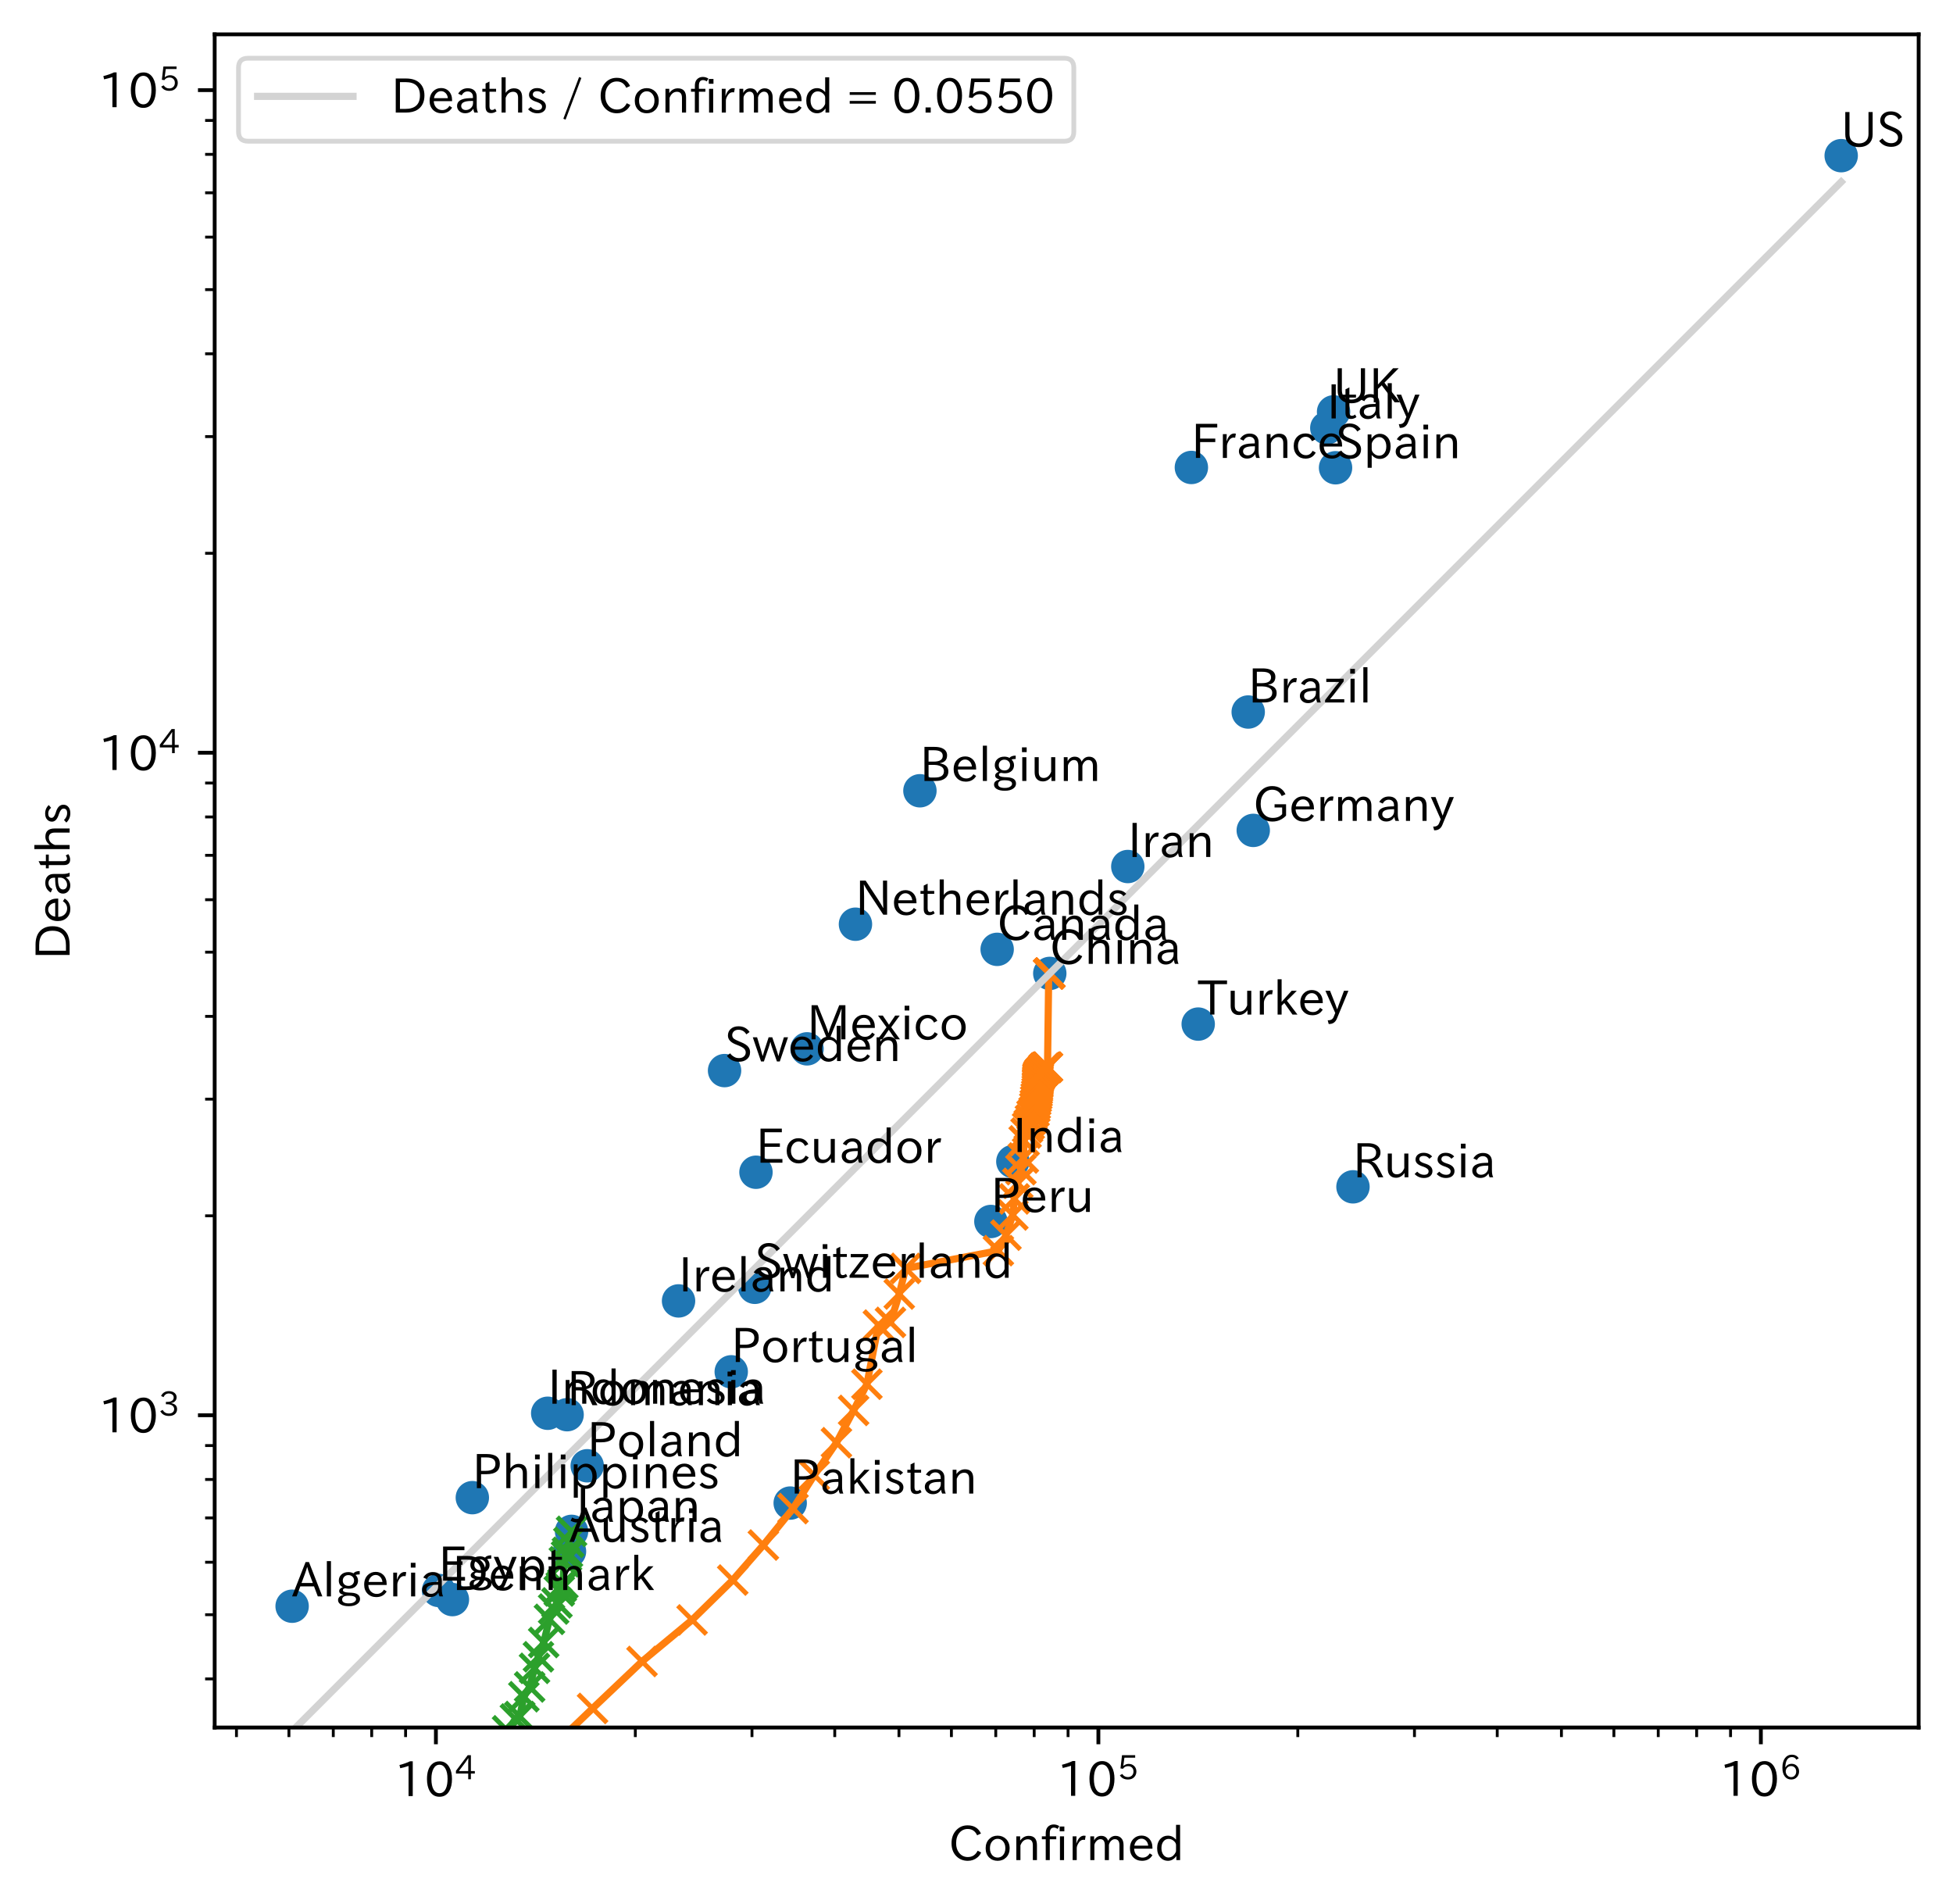 <?xml version="1.0" encoding="utf-8" standalone="no"?>
<!DOCTYPE svg PUBLIC "-//W3C//DTD SVG 1.1//EN"
  "http://www.w3.org/Graphics/SVG/1.1/DTD/svg11.dtd">
<!-- Created with matplotlib (https://matplotlib.org/) -->
<svg height="398.997pt" version="1.1" viewBox="0 0 409.311 398.997" width="409.311pt" xmlns="http://www.w3.org/2000/svg" xmlns:xlink="http://www.w3.org/1999/xlink">
 <defs>
  <style type="text/css">
*{stroke-linecap:butt;stroke-linejoin:round;}
  </style>
 </defs>
 <g id="figure_1">
  <g id="patch_1">
   <path d="M 0 398.997 
L 409.311 398.997 
L 409.311 0 
L 0 0 
z
" style="fill:#ffffff;"/>
  </g>
  <g id="axes_1">
   <g id="patch_2">
    <path d="M 44.991 362.016 
L 402.111 362.016 
L 402.111 7.2 
L 44.991 7.2 
z
" style="fill:#ffffff;"/>
   </g>
   <g id="matplotlib.axis_1">
    <g id="xtick_1">
     <g id="line2d_1">
      <defs>
       <path d="M 0 0 
L 0 3.5 
" id="m20a791d96f" style="stroke:#000000;stroke-width:0.8;"/>
      </defs>
      <g>
       <use style="stroke:#000000;stroke-width:0.8;" x="91.356" xlink:href="#m20a791d96f" y="362.016"/>
      </g>
     </g>
     <g id="text_1">
      <!-- $\mathdefault{10^{4}}$ -->
      <defs>
       <path d="M 38.484 0.984 
L 29.688 0.984 
L 29.688 64.109 
Q 21.438 61.281 12.312 59.328 
L 10.688 66.109 
Q 23.734 69.391 32.906 73.922 
L 38.484 73.922 
z
" id="IPAexGothic-49"/>
       <path d="M 31.844 73.828 
Q 45.016 73.828 52.094 61.625 
Q 57.719 51.953 57.719 36.625 
Q 57.719 21.438 52.094 11.578 
Q 45.125 -0.484 31.5 -0.484 
Q 17.922 -0.484 10.938 11.578 
Q 5.328 21.438 5.328 36.719 
Q 5.328 58.016 15.625 67.719 
Q 22.172 73.828 31.844 73.828 
z
M 31.5 66.656 
Q 23.688 66.656 19.188 58.734 
Q 14.594 50.734 14.594 36.625 
Q 14.594 22.75 19.094 14.797 
Q 23.641 6.984 31.5 6.984 
Q 40.922 6.984 45.453 18.016 
Q 48.438 25.344 48.438 37.109 
Q 48.438 50.875 43.844 58.734 
Q 39.203 66.656 31.5 66.656 
z
" id="IPAexGothic-48"/>
       <path d="M 59.578 18.109 
L 47.797 18.109 
L 47.797 0.984 
L 39.797 0.984 
L 39.797 18.109 
L 3.078 18.109 
L 3.078 26.125 
L 38.375 73.094 
L 47.797 73.094 
L 47.797 25.531 
L 59.578 25.531 
z
M 40.281 64.203 
L 39.984 64.203 
Q 35.594 57.125 31.297 51.312 
L 11.859 25.531 
L 39.797 25.531 
L 39.797 49.125 
Q 39.797 54.391 40.281 64.203 
z
" id="IPAexGothic-52"/>
      </defs>
      <g transform="translate(82.656 376.507)scale(0.1 -0.1)">
       <use transform="translate(0 0.287)" xlink:href="#IPAexGothic-49"/>
       <use transform="translate(62.988 0.287)" xlink:href="#IPAexGothic-48"/>
       <use transform="translate(126.865 35.834)scale(0.7)" xlink:href="#IPAexGothic-52"/>
      </g>
     </g>
    </g>
    <g id="xtick_2">
     <g id="line2d_2">
      <g>
       <use style="stroke:#000000;stroke-width:0.8;" x="230.2" xlink:href="#m20a791d96f" y="362.016"/>
      </g>
     </g>
     <g id="text_2">
      <!-- $\mathdefault{10^{5}}$ -->
      <defs>
       <path d="M 18.406 40.672 
Q 25.531 46.297 33.938 46.297 
Q 44 46.297 50.641 39.5 
Q 56.844 33.016 56.844 23.391 
Q 56.844 14.656 51.516 8.016 
Q 44.828 -0.484 31.734 -0.484 
Q 14.984 -0.484 7.328 12.25 
L 14.656 16.062 
Q 20.453 6.781 31.453 6.781 
Q 38.531 6.781 43.266 11.188 
Q 48.141 15.828 48.141 23.484 
Q 48.141 30.719 43.844 35.016 
Q 39.359 39.5 32.125 39.5 
Q 21.969 39.5 16.75 31.688 
L 9.234 32.672 
L 13.812 72.406 
L 53.219 72.406 
L 53.219 64.891 
L 20.953 64.891 
L 17.719 40.672 
z
" id="IPAexGothic-53"/>
      </defs>
      <g transform="translate(221.5 376.507)scale(0.1 -0.1)">
       <use transform="translate(0 0.769)" xlink:href="#IPAexGothic-49"/>
       <use transform="translate(62.988 0.769)" xlink:href="#IPAexGothic-48"/>
       <use transform="translate(126.865 36.316)scale(0.7)" xlink:href="#IPAexGothic-53"/>
      </g>
     </g>
    </g>
    <g id="xtick_3">
     <g id="line2d_3">
      <g>
       <use style="stroke:#000000;stroke-width:0.8;" x="369.043" xlink:href="#m20a791d96f" y="362.016"/>
      </g>
     </g>
     <g id="text_3">
      <!-- $\mathdefault{10^{6}}$ -->
      <defs>
       <path d="M 16.5 36.375 
Q 23.578 46.578 34.906 46.578 
Q 45.406 46.578 51.812 39.266 
Q 57.422 32.906 57.422 23.781 
Q 57.422 13.812 51.125 6.781 
Q 44.578 -0.484 34.031 -0.484 
Q 21.484 -0.484 14.406 9.078 
Q 7.516 18.406 7.516 34.812 
Q 7.516 53.516 15.828 64.203 
Q 23.344 73.828 35.5 73.828 
Q 49.859 73.828 56.391 62.891 
L 49.219 58.984 
Q 45.219 66.656 35.938 66.656 
Q 17.484 66.656 16.109 36.375 
z
M 33.453 39.797 
Q 26.312 39.797 21.625 34.469 
Q 17.438 29.688 17.438 24.078 
Q 17.438 18.062 21.141 13.188 
Q 26.125 6.688 33.734 6.688 
Q 41.703 6.688 45.953 13.188 
Q 48.828 17.625 48.828 23.484 
Q 48.828 30.375 45.016 34.812 
Q 40.625 39.797 33.453 39.797 
z
" id="IPAexGothic-54"/>
      </defs>
      <g transform="translate(360.343 376.507)scale(0.1 -0.1)">
       <use transform="translate(0 0.773)" xlink:href="#IPAexGothic-49"/>
       <use transform="translate(62.988 0.773)" xlink:href="#IPAexGothic-48"/>
       <use transform="translate(126.865 36.32)scale(0.7)" xlink:href="#IPAexGothic-54"/>
      </g>
     </g>
    </g>
    <g id="xtick_4">
     <g id="line2d_4">
      <defs>
       <path d="M 0 0 
L 0 2 
" id="m046c8c4c01" style="stroke:#000000;stroke-width:0.6;"/>
      </defs>
      <g>
       <use style="stroke:#000000;stroke-width:0.6;" x="49.56" xlink:href="#m046c8c4c01" y="362.016"/>
      </g>
     </g>
    </g>
    <g id="xtick_5">
     <g id="line2d_5">
      <g>
       <use style="stroke:#000000;stroke-width:0.6;" x="60.554" xlink:href="#m046c8c4c01" y="362.016"/>
      </g>
     </g>
    </g>
    <g id="xtick_6">
     <g id="line2d_6">
      <g>
       <use style="stroke:#000000;stroke-width:0.6;" x="69.849" xlink:href="#m046c8c4c01" y="362.016"/>
      </g>
     </g>
    </g>
    <g id="xtick_7">
     <g id="line2d_7">
      <g>
       <use style="stroke:#000000;stroke-width:0.6;" x="77.901" xlink:href="#m046c8c4c01" y="362.016"/>
      </g>
     </g>
    </g>
    <g id="xtick_8">
     <g id="line2d_8">
      <g>
       <use style="stroke:#000000;stroke-width:0.6;" x="85.003" xlink:href="#m046c8c4c01" y="362.016"/>
      </g>
     </g>
    </g>
    <g id="xtick_9">
     <g id="line2d_9">
      <g>
       <use style="stroke:#000000;stroke-width:0.6;" x="133.152" xlink:href="#m046c8c4c01" y="362.016"/>
      </g>
     </g>
    </g>
    <g id="xtick_10">
     <g id="line2d_10">
      <g>
       <use style="stroke:#000000;stroke-width:0.6;" x="157.601" xlink:href="#m046c8c4c01" y="362.016"/>
      </g>
     </g>
    </g>
    <g id="xtick_11">
     <g id="line2d_11">
      <g>
       <use style="stroke:#000000;stroke-width:0.6;" x="174.948" xlink:href="#m046c8c4c01" y="362.016"/>
      </g>
     </g>
    </g>
    <g id="xtick_12">
     <g id="line2d_12">
      <g>
       <use style="stroke:#000000;stroke-width:0.6;" x="188.404" xlink:href="#m046c8c4c01" y="362.016"/>
      </g>
     </g>
    </g>
    <g id="xtick_13">
     <g id="line2d_13">
      <g>
       <use style="stroke:#000000;stroke-width:0.6;" x="199.397" xlink:href="#m046c8c4c01" y="362.016"/>
      </g>
     </g>
    </g>
    <g id="xtick_14">
     <g id="line2d_14">
      <g>
       <use style="stroke:#000000;stroke-width:0.6;" x="208.692" xlink:href="#m046c8c4c01" y="362.016"/>
      </g>
     </g>
    </g>
    <g id="xtick_15">
     <g id="line2d_15">
      <g>
       <use style="stroke:#000000;stroke-width:0.6;" x="216.744" xlink:href="#m046c8c4c01" y="362.016"/>
      </g>
     </g>
    </g>
    <g id="xtick_16">
     <g id="line2d_16">
      <g>
       <use style="stroke:#000000;stroke-width:0.6;" x="223.846" xlink:href="#m046c8c4c01" y="362.016"/>
      </g>
     </g>
    </g>
    <g id="xtick_17">
     <g id="line2d_17">
      <g>
       <use style="stroke:#000000;stroke-width:0.6;" x="271.996" xlink:href="#m046c8c4c01" y="362.016"/>
      </g>
     </g>
    </g>
    <g id="xtick_18">
     <g id="line2d_18">
      <g>
       <use style="stroke:#000000;stroke-width:0.6;" x="296.445" xlink:href="#m046c8c4c01" y="362.016"/>
      </g>
     </g>
    </g>
    <g id="xtick_19">
     <g id="line2d_19">
      <g>
       <use style="stroke:#000000;stroke-width:0.6;" x="313.792" xlink:href="#m046c8c4c01" y="362.016"/>
      </g>
     </g>
    </g>
    <g id="xtick_20">
     <g id="line2d_20">
      <g>
       <use style="stroke:#000000;stroke-width:0.6;" x="327.247" xlink:href="#m046c8c4c01" y="362.016"/>
      </g>
     </g>
    </g>
    <g id="xtick_21">
     <g id="line2d_21">
      <g>
       <use style="stroke:#000000;stroke-width:0.6;" x="338.241" xlink:href="#m046c8c4c01" y="362.016"/>
      </g>
     </g>
    </g>
    <g id="xtick_22">
     <g id="line2d_22">
      <g>
       <use style="stroke:#000000;stroke-width:0.6;" x="347.536" xlink:href="#m046c8c4c01" y="362.016"/>
      </g>
     </g>
    </g>
    <g id="xtick_23">
     <g id="line2d_23">
      <g>
       <use style="stroke:#000000;stroke-width:0.6;" x="355.588" xlink:href="#m046c8c4c01" y="362.016"/>
      </g>
     </g>
    </g>
    <g id="xtick_24">
     <g id="line2d_24">
      <g>
       <use style="stroke:#000000;stroke-width:0.6;" x="362.69" xlink:href="#m046c8c4c01" y="362.016"/>
      </g>
     </g>
    </g>
    <g id="text_4">
     <!-- Confirmed -->
     <defs>
      <path d="M 68.016 17 
Q 65.328 10.844 60.297 6.688 
Q 51.766 -0.484 39.984 -0.484 
Q 24.812 -0.484 14.984 10.203 
Q 5.906 20.219 5.906 36.422 
Q 5.906 53.219 15.828 63.719 
Q 25.297 73.828 39.594 73.828 
Q 59.578 73.828 67.531 56.688 
L 59.516 52.984 
Q 53.516 66.219 39.703 66.219 
Q 29.547 66.219 22.703 58.5 
Q 15.531 50.25 15.531 36.281 
Q 15.531 24.219 21.625 16.5 
Q 28.766 7.375 40.047 7.375 
Q 54 7.375 60.594 20.609 
z
" id="IPAexGothic-67"/>
      <path d="M 29.984 52.203 
Q 40.531 52.203 47.75 45.125 
Q 55.172 37.703 55.172 25.594 
Q 55.172 13.875 47.906 6.594 
Q 40.766 -0.484 29.984 -0.484 
Q 19.188 -0.484 12.203 6.5 
Q 4.891 13.766 4.891 25.875 
Q 4.891 37.703 12.312 45.125 
Q 19.391 52.203 29.984 52.203 
z
M 29.984 45.609 
Q 23.734 45.609 19.391 41.109 
Q 13.875 35.594 13.875 25.781 
Q 13.875 16.109 19.281 10.688 
Q 23.688 6.297 29.984 6.297 
Q 36.422 6.297 40.766 10.797 
Q 46.188 16.219 46.188 26.125 
Q 46.188 35.453 40.672 41.109 
Q 36.188 45.609 29.984 45.609 
z
" id="IPAexGothic-111"/>
      <path d="M 52 0.984 
L 43.406 0.984 
L 43.406 31.891 
Q 43.406 44.578 32.906 44.578 
Q 22.312 44.578 17.391 31.891 
L 17.391 0.984 
L 8.797 0.984 
L 8.797 50.781 
L 16.797 50.781 
L 16.797 41.797 
Q 23.828 51.812 34.719 51.812 
Q 52 51.812 52 32.375 
z
" id="IPAexGothic-110"/>
      <path d="M 38.375 72.219 
L 34.812 66.312 
Q 31.109 69.094 27.203 69.094 
Q 18.5 69.094 18.5 57.375 
L 18.5 50.781 
L 32.078 50.781 
L 32.078 44.672 
L 18.5 44.672 
L 18.5 0.984 
L 10.016 0.984 
L 10.016 44.672 
L 1.906 44.672 
L 1.906 50.781 
L 10.016 50.781 
L 10.016 57.172 
Q 10.016 65.438 13.922 70.062 
Q 18.75 75.688 26.703 75.688 
Q 33.062 75.688 38.375 72.219 
z
" id="IPAexGothic-102"/>
      <path d="M 18.406 61.375 
L 8.594 61.375 
L 8.594 71.391 
L 18.406 71.391 
z
M 17.781 0.984 
L 9.188 0.984 
L 9.188 50.781 
L 17.781 50.781 
z
" id="IPAexGothic-105"/>
      <path d="M 36.078 51.812 
L 34.578 43.266 
Q 32.906 43.609 31.594 43.609 
Q 25.828 43.609 22.078 38.188 
Q 17.391 31.344 17.391 26.172 
L 17.391 0.984 
L 8.797 0.984 
L 8.797 50.781 
L 16.891 50.781 
L 16.5 35.984 
L 16.703 35.984 
Q 22.219 52.203 32.766 52.203 
Q 34.469 52.203 36.078 51.812 
z
" id="IPAexGothic-114"/>
      <path d="M 78.469 0.984 
L 69.875 0.984 
L 69.875 32.172 
Q 69.875 44.828 60.109 44.828 
Q 55.469 44.828 51.609 40.531 
Q 48.875 37.453 47.797 32.859 
L 47.797 0.984 
L 39.203 0.984 
L 39.203 32.281 
Q 39.203 44.828 29.984 44.828 
Q 25.094 44.828 21.391 40.531 
Q 17.391 36.031 17.391 31.891 
L 17.391 0.984 
L 8.797 0.984 
L 8.797 50.781 
L 16.797 50.781 
L 16.797 42.188 
Q 21.734 51.812 31.688 51.812 
Q 42.578 51.812 46.188 41.359 
Q 51.609 51.812 61.766 51.812 
Q 69.969 51.812 74.562 46 
Q 78.469 41.219 78.469 32.375 
z
" id="IPAexGothic-109"/>
      <path d="M 13.484 24.906 
Q 13.922 16.266 18.891 11.281 
Q 23.969 6.203 31.203 6.203 
Q 40.719 6.203 46.297 15.094 
L 51.906 11.375 
Q 44.828 -0.484 30.172 -0.484 
Q 19.094 -0.484 11.969 6.594 
Q 4.781 13.812 4.781 25.641 
Q 4.781 38.188 12.312 45.703 
Q 19 52.391 29 52.391 
Q 38.422 52.391 44.781 46.188 
Q 51.906 38.969 51.906 26.906 
L 51.906 24.906 
z
M 43.062 31.203 
Q 42.328 37.984 38.281 41.891 
Q 34.281 45.906 28.812 45.906 
Q 22.469 45.906 17.969 40.484 
Q 14.891 36.812 13.969 31.203 
z
" id="IPAexGothic-101"/>
      <path d="M 52.984 0.984 
L 45.172 0.984 
L 45.172 9.672 
Q 38.141 -0.484 27.391 -0.484 
Q 18.453 -0.484 12.312 5.812 
Q 4.891 13.188 4.891 25.984 
Q 4.891 38.531 12.062 45.906 
Q 18.266 52.203 27.391 52.203 
Q 37.25 52.203 44.484 43.891 
L 44.484 74.906 
L 52.984 74.906 
z
M 44.484 20.359 
L 44.484 32.766 
Q 44.484 37.703 38.375 42.281 
Q 34.078 45.406 28.953 45.406 
Q 23.188 45.406 19.188 41.406 
Q 13.875 36.078 13.875 26.219 
Q 13.875 17.328 18.266 11.719 
Q 22.516 6.391 28.859 6.391 
Q 36.281 6.391 41.5 13.672 
Q 44.484 17.719 44.484 20.359 
z
" id="IPAexGothic-100"/>
     </defs>
     <g transform="translate(198.833 389.897)scale(0.1 -0.1)">
      <use xlink:href="#IPAexGothic-67"/>
      <use x="72.51" xlink:href="#IPAexGothic-111"/>
      <use x="132.91" xlink:href="#IPAexGothic-110"/>
      <use x="193.311" xlink:href="#IPAexGothic-102"/>
      <use x="223.926" xlink:href="#IPAexGothic-105"/>
      <use x="250.928" xlink:href="#IPAexGothic-114"/>
      <use x="287.939" xlink:href="#IPAexGothic-109"/>
      <use x="375.049" xlink:href="#IPAexGothic-101"/>
      <use x="431.934" xlink:href="#IPAexGothic-100"/>
     </g>
    </g>
   </g>
   <g id="matplotlib.axis_2">
    <g id="ytick_1">
     <g id="line2d_25">
      <defs>
       <path d="M 0 0 
L -3.5 0 
" id="m6d2c3a9aac" style="stroke:#000000;stroke-width:0.8;"/>
      </defs>
      <g>
       <use style="stroke:#000000;stroke-width:0.8;" x="44.991" xlink:href="#m6d2c3a9aac" y="296.579"/>
      </g>
     </g>
     <g id="text_5">
      <!-- $\mathdefault{10^{3}}$ -->
      <defs>
       <path d="M 37.203 37.797 
Q 54.781 34.625 54.781 19.969 
Q 54.781 11.188 48.875 5.562 
Q 42.328 -0.484 30.375 -0.484 
Q 12.453 -0.484 4.5 13.766 
L 11.812 17.672 
Q 17.328 6.891 30.281 6.891 
Q 37.891 6.891 42.094 10.797 
Q 46.094 14.5 46.094 20.172 
Q 46.094 26.859 40.094 30.906 
Q 34.625 34.578 25.688 34.578 
L 21.297 34.578 
L 21.297 41.703 
L 25.875 41.703 
Q 34.859 41.703 39.594 45.125 
Q 44.672 48.734 44.672 54.828 
Q 44.672 61.469 38.969 64.656 
Q 35.297 66.844 30.172 66.844 
Q 19.344 66.844 14.109 55.906 
L 6.781 59.422 
Q 14.016 73.828 30.281 73.828 
Q 40.578 73.828 46.969 68.656 
Q 53.375 63.578 53.375 55.219 
Q 53.375 47.312 47.172 42.281 
Q 43.172 39.062 37.203 38.188 
z
" id="IPAexGothic-51"/>
      </defs>
      <g transform="translate(20.591 300.324)scale(0.1 -0.1)">
       <use transform="translate(0 0.773)" xlink:href="#IPAexGothic-49"/>
       <use transform="translate(62.988 0.773)" xlink:href="#IPAexGothic-48"/>
       <use transform="translate(126.865 36.32)scale(0.7)" xlink:href="#IPAexGothic-51"/>
      </g>
     </g>
    </g>
    <g id="ytick_2">
     <g id="line2d_26">
      <g>
       <use style="stroke:#000000;stroke-width:0.8;" x="44.991" xlink:href="#m6d2c3a9aac" y="157.735"/>
      </g>
     </g>
     <g id="text_6">
      <!-- $\mathdefault{10^{4}}$ -->
      <g transform="translate(20.591 161.481)scale(0.1 -0.1)">
       <use transform="translate(0 0.287)" xlink:href="#IPAexGothic-49"/>
       <use transform="translate(62.988 0.287)" xlink:href="#IPAexGothic-48"/>
       <use transform="translate(126.865 35.834)scale(0.7)" xlink:href="#IPAexGothic-52"/>
      </g>
     </g>
    </g>
    <g id="ytick_3">
     <g id="line2d_27">
      <g>
       <use style="stroke:#000000;stroke-width:0.8;" x="44.991" xlink:href="#m6d2c3a9aac" y="18.892"/>
      </g>
     </g>
     <g id="text_7">
      <!-- $\mathdefault{10^{5}}$ -->
      <g transform="translate(20.591 22.637)scale(0.1 -0.1)">
       <use transform="translate(0 0.769)" xlink:href="#IPAexGothic-49"/>
       <use transform="translate(62.988 0.769)" xlink:href="#IPAexGothic-48"/>
       <use transform="translate(126.865 36.316)scale(0.7)" xlink:href="#IPAexGothic-53"/>
      </g>
     </g>
    </g>
    <g id="ytick_4">
     <g id="line2d_28">
      <defs>
       <path d="M 0 0 
L -2 0 
" id="md439487745" style="stroke:#000000;stroke-width:0.6;"/>
      </defs>
      <g>
       <use style="stroke:#000000;stroke-width:0.6;" x="44.991" xlink:href="#md439487745" y="351.83"/>
      </g>
     </g>
    </g>
    <g id="ytick_5">
     <g id="line2d_29">
      <g>
       <use style="stroke:#000000;stroke-width:0.6;" x="44.991" xlink:href="#md439487745" y="338.375"/>
      </g>
     </g>
    </g>
    <g id="ytick_6">
     <g id="line2d_30">
      <g>
       <use style="stroke:#000000;stroke-width:0.6;" x="44.991" xlink:href="#md439487745" y="327.381"/>
      </g>
     </g>
    </g>
    <g id="ytick_7">
     <g id="line2d_31">
      <g>
       <use style="stroke:#000000;stroke-width:0.6;" x="44.991" xlink:href="#md439487745" y="318.086"/>
      </g>
     </g>
    </g>
    <g id="ytick_8">
     <g id="line2d_32">
      <g>
       <use style="stroke:#000000;stroke-width:0.6;" x="44.991" xlink:href="#md439487745" y="310.034"/>
      </g>
     </g>
    </g>
    <g id="ytick_9">
     <g id="line2d_33">
      <g>
       <use style="stroke:#000000;stroke-width:0.6;" x="44.991" xlink:href="#md439487745" y="302.932"/>
      </g>
     </g>
    </g>
    <g id="ytick_10">
     <g id="line2d_34">
      <g>
       <use style="stroke:#000000;stroke-width:0.6;" x="44.991" xlink:href="#md439487745" y="254.783"/>
      </g>
     </g>
    </g>
    <g id="ytick_11">
     <g id="line2d_35">
      <g>
       <use style="stroke:#000000;stroke-width:0.6;" x="44.991" xlink:href="#md439487745" y="230.334"/>
      </g>
     </g>
    </g>
    <g id="ytick_12">
     <g id="line2d_36">
      <g>
       <use style="stroke:#000000;stroke-width:0.6;" x="44.991" xlink:href="#md439487745" y="212.987"/>
      </g>
     </g>
    </g>
    <g id="ytick_13">
     <g id="line2d_37">
      <g>
       <use style="stroke:#000000;stroke-width:0.6;" x="44.991" xlink:href="#md439487745" y="199.531"/>
      </g>
     </g>
    </g>
    <g id="ytick_14">
     <g id="line2d_38">
      <g>
       <use style="stroke:#000000;stroke-width:0.6;" x="44.991" xlink:href="#md439487745" y="188.537"/>
      </g>
     </g>
    </g>
    <g id="ytick_15">
     <g id="line2d_39">
      <g>
       <use style="stroke:#000000;stroke-width:0.6;" x="44.991" xlink:href="#md439487745" y="179.242"/>
      </g>
     </g>
    </g>
    <g id="ytick_16">
     <g id="line2d_40">
      <g>
       <use style="stroke:#000000;stroke-width:0.6;" x="44.991" xlink:href="#md439487745" y="171.191"/>
      </g>
     </g>
    </g>
    <g id="ytick_17">
     <g id="line2d_41">
      <g>
       <use style="stroke:#000000;stroke-width:0.6;" x="44.991" xlink:href="#md439487745" y="164.088"/>
      </g>
     </g>
    </g>
    <g id="ytick_18">
     <g id="line2d_42">
      <g>
       <use style="stroke:#000000;stroke-width:0.6;" x="44.991" xlink:href="#md439487745" y="115.939"/>
      </g>
     </g>
    </g>
    <g id="ytick_19">
     <g id="line2d_43">
      <g>
       <use style="stroke:#000000;stroke-width:0.6;" x="44.991" xlink:href="#md439487745" y="91.49"/>
      </g>
     </g>
    </g>
    <g id="ytick_20">
     <g id="line2d_44">
      <g>
       <use style="stroke:#000000;stroke-width:0.6;" x="44.991" xlink:href="#md439487745" y="74.143"/>
      </g>
     </g>
    </g>
    <g id="ytick_21">
     <g id="line2d_45">
      <g>
       <use style="stroke:#000000;stroke-width:0.6;" x="44.991" xlink:href="#md439487745" y="60.688"/>
      </g>
     </g>
    </g>
    <g id="ytick_22">
     <g id="line2d_46">
      <g>
       <use style="stroke:#000000;stroke-width:0.6;" x="44.991" xlink:href="#md439487745" y="49.694"/>
      </g>
     </g>
    </g>
    <g id="ytick_23">
     <g id="line2d_47">
      <g>
       <use style="stroke:#000000;stroke-width:0.6;" x="44.991" xlink:href="#md439487745" y="40.399"/>
      </g>
     </g>
    </g>
    <g id="ytick_24">
     <g id="line2d_48">
      <g>
       <use style="stroke:#000000;stroke-width:0.6;" x="44.991" xlink:href="#md439487745" y="32.347"/>
      </g>
     </g>
    </g>
    <g id="ytick_25">
     <g id="line2d_49">
      <g>
       <use style="stroke:#000000;stroke-width:0.6;" x="44.991" xlink:href="#md439487745" y="25.245"/>
      </g>
     </g>
    </g>
    <g id="text_8">
     <!-- Deaths -->
     <defs>
      <path d="M 9.516 72.406 
L 31 72.406 
Q 49.359 72.406 59.234 63.281 
Q 69.625 53.812 69.625 36.812 
Q 69.625 16.359 54.938 6.891 
Q 45.703 0.984 30.328 0.984 
L 9.516 0.984 
z
M 18.312 8.688 
L 29.594 8.688 
Q 60.203 8.688 60.203 36.812 
Q 60.203 64.797 30.125 64.797 
L 18.312 64.797 
z
" id="IPAexGothic-68"/>
      <path d="M 49.312 0.984 
L 41.75 0.984 
Q 39.984 4.734 39.547 8.688 
L 39.203 8.688 
Q 33.547 -0.391 22.312 -0.391 
Q 14.594 -0.391 9.719 4.5 
Q 5.422 8.797 5.422 14.984 
Q 5.422 30.422 32.031 31.203 
L 38.719 31.391 
L 38.719 33.984 
Q 38.719 39.203 35.75 42.188 
Q 32.625 45.312 27.734 45.312 
Q 19.344 45.312 15.141 37.156 
L 7.719 40.578 
Q 14.656 52 27.938 52 
Q 37.109 52 42.047 46.875 
Q 46.625 42.281 46.625 33.891 
L 46.625 15.578 
Q 46.625 6.25 49.312 0.984 
z
M 38.922 25.391 
L 33.453 25.297 
Q 14.109 24.859 14.109 14.891 
Q 14.109 11.375 16.406 9.078 
Q 19.234 6.297 23.828 6.297 
Q 30.219 6.297 34.906 10.984 
Q 38.922 15.141 38.922 21 
z
" id="IPAexGothic-97"/>
      <path d="M 33.203 3.766 
Q 27.641 -0.094 21.828 -0.094 
Q 10.203 -0.094 10.203 12.984 
L 10.203 44.672 
L 3.422 44.672 
L 3.422 50.781 
L 10.203 50.781 
L 10.203 61.969 
L 18.406 66.062 
L 18.406 50.781 
L 32.234 50.781 
L 32.234 44.672 
L 18.406 44.672 
L 18.406 14.156 
Q 18.406 6.5 23.641 6.5 
Q 27.156 6.5 30.328 9.188 
z
" id="IPAexGothic-116"/>
      <path d="M 52.297 0.984 
L 43.703 0.984 
L 43.703 31.891 
Q 43.703 44.578 33.297 44.578 
Q 22.609 44.578 17.672 31.891 
L 17.672 0.984 
L 9.078 0.984 
L 9.078 74.906 
L 17.672 74.906 
L 17.672 42.281 
Q 24.469 51.812 35.109 51.812 
Q 52.297 51.812 52.297 32.375 
z
" id="IPAexGothic-104"/>
      <path d="M 34.906 39.797 
Q 30.281 45.797 23.188 45.797 
Q 13.922 45.797 13.922 38.672 
Q 13.922 33.641 23.922 30.375 
L 27.203 29.297 
Q 41.406 24.656 41.406 13.969 
Q 41.406 6.781 35.5 2.688 
Q 30.812 -0.484 23.391 -0.484 
Q 11.969 -0.484 4 7.859 
L 9.422 12.797 
Q 15.578 6.203 23.688 6.203 
Q 33.297 6.203 33.297 13.672 
Q 33.297 19.344 22.703 23.094 
L 19.281 24.266 
Q 5.906 28.953 5.906 37.984 
Q 5.906 43.703 9.812 47.609 
Q 14.5 52.297 22.703 52.297 
Q 33.688 52.297 40.719 44.672 
z
" id="IPAexGothic-115"/>
     </defs>
     <g transform="translate(14.691 201.061)rotate(-90)scale(0.1 -0.1)">
      <use xlink:href="#IPAexGothic-68"/>
      <use x="75.684" xlink:href="#IPAexGothic-101"/>
      <use x="132.568" xlink:href="#IPAexGothic-97"/>
      <use x="187.549" xlink:href="#IPAexGothic-116"/>
      <use x="222.168" xlink:href="#IPAexGothic-104"/>
      <use x="282.861" xlink:href="#IPAexGothic-115"/>
     </g>
    </g>
   </g>
   <g id="line2d_50">
    <defs>
     <path d="M 0 3 
C 0.796 3 1.559 2.684 2.121 2.121 
C 2.684 1.559 3 0.796 3 0 
C 3 -0.796 2.684 -1.559 2.121 -2.121 
C 1.559 -2.684 0.796 -3 0 -3 
C -0.796 -3 -1.559 -2.684 -2.121 -2.121 
C -2.684 -1.559 -3 -0.796 -3 0 
C -3 0.796 -2.684 1.559 -2.121 2.121 
C -1.559 2.684 -0.796 3 0 3 
z
" id="m807c897884" style="stroke:#1f77b4;"/>
    </defs>
    <g clip-path="url(#pb46210f9af)">
     <use style="fill:#1f77b4;stroke:#1f77b4;" x="61.223" xlink:href="#m807c897884" y="336.593"/>
     <use style="fill:#1f77b4;stroke:#1f77b4;" x="385.878" xlink:href="#m807c897884" y="32.623"/>
     <use style="fill:#1f77b4;stroke:#1f77b4;" x="261.601" xlink:href="#m807c897884" y="149.208"/>
     <use style="fill:#1f77b4;stroke:#1f77b4;" x="208.986" xlink:href="#m807c897884" y="198.943"/>
     <use style="fill:#1f77b4;stroke:#1f77b4;" x="207.669" xlink:href="#m807c897884" y="255.97"/>
     <use style="fill:#1f77b4;stroke:#1f77b4;" x="169.14" xlink:href="#m807c897884" y="219.794"/>
     <use style="fill:#1f77b4;stroke:#1f77b4;" x="158.438" xlink:href="#m807c897884" y="245.651"/>
     <use style="fill:#1f77b4;stroke:#1f77b4;" x="236.366" xlink:href="#m807c897884" y="181.587"/>
     <use style="fill:#1f77b4;stroke:#1f77b4;" x="165.61" xlink:href="#m807c897884" y="314.98"/>
     <use style="fill:#1f77b4;stroke:#1f77b4;" x="91.914" xlink:href="#m807c897884" y="333.289"/>
     <use style="fill:#1f77b4;stroke:#1f77b4;" x="283.557" xlink:href="#m807c897884" y="248.708"/>
     <use style="fill:#1f77b4;stroke:#1f77b4;" x="279.905" xlink:href="#m807c897884" y="98.022"/>
     <use style="fill:#1f77b4;stroke:#1f77b4;" x="279.49" xlink:href="#m807c897884" y="86.308"/>
     <use style="fill:#1f77b4;stroke:#1f77b4;" x="278.075" xlink:href="#m807c897884" y="89.686"/>
     <use style="fill:#1f77b4;stroke:#1f77b4;" x="262.657" xlink:href="#m807c897884" y="174.014"/>
     <use style="fill:#1f77b4;stroke:#1f77b4;" x="251.121" xlink:href="#m807c897884" y="214.606"/>
     <use style="fill:#1f77b4;stroke:#1f77b4;" x="249.691" xlink:href="#m807c897884" y="97.959"/>
     <use style="fill:#1f77b4;stroke:#1f77b4;" x="192.797" xlink:href="#m807c897884" y="165.711"/>
     <use style="fill:#1f77b4;stroke:#1f77b4;" x="179.287" xlink:href="#m807c897884" y="193.675"/>
     <use style="fill:#1f77b4;stroke:#1f77b4;" x="158.195" xlink:href="#m807c897884" y="269.765"/>
     <use style="fill:#1f77b4;stroke:#1f77b4;" x="153.253" xlink:href="#m807c897884" y="287.473"/>
     <use style="fill:#1f77b4;stroke:#1f77b4;" x="151.853" xlink:href="#m807c897884" y="224.349"/>
     <use style="fill:#1f77b4;stroke:#1f77b4;" x="142.211" xlink:href="#m807c897884" y="272.614"/>
     <use style="fill:#1f77b4;stroke:#1f77b4;" x="123.072" xlink:href="#m807c897884" y="307.164"/>
     <use style="fill:#1f77b4;stroke:#1f77b4;" x="119.357" xlink:href="#m807c897884" y="325.113"/>
     <use style="fill:#1f77b4;stroke:#1f77b4;" x="118.854" xlink:href="#m807c897884" y="296.458"/>
     <use style="fill:#1f77b4;stroke:#1f77b4;" x="94.818" xlink:href="#m807c897884" y="335.204"/>
     <use style="fill:#1f77b4;stroke:#1f77b4;" x="212.272" xlink:href="#m807c897884" y="243.413"/>
     <use style="fill:#1f77b4;stroke:#1f77b4;" x="114.788" xlink:href="#m807c897884" y="296.158"/>
     <use style="fill:#1f77b4;stroke:#1f77b4;" x="220.014" xlink:href="#m807c897884" y="203.985"/>
     <use style="fill:#1f77b4;stroke:#1f77b4;" x="119.787" xlink:href="#m807c897884" y="320.907"/>
     <use style="fill:#1f77b4;stroke:#1f77b4;" x="98.992" xlink:href="#m807c897884" y="313.845"/>
    </g>
   </g>
   <g id="line2d_51">
    <path clip-path="url(#pb46210f9af)" d="M 79.349 399.997 
L 89.644 389.829 
L 101.444 378.038 
L 113.39 368.379 
L 124.191 358.016 
L 134.556 348.175 
L 145.051 339.47 
L 153.57 331.112 
L 159.987 323.773 
L 166.2 316.137 
L 170.655 309.136 
L 175.301 302.332 
L 178.898 295.562 
L 181.688 290.069 
L 184.092 277.684 
L 186.627 277.114 
L 188.469 271.173 
L 189.803 265.801 
L 209.237 262.081 
L 210.832 258.835 
L 212.271 254.602 
L 212.591 251.241 
L 213.308 247.976 
L 213.962 245.11 
L 214.472 242.669 
L 214.644 239.078 
L 215.047 237.451 
L 215.365 236.286 
L 215.703 235.646 
L 215.956 234.688 
L 216.286 233.681 
L 216.72 232.942 
L 216.875 232.067 
L 216.973 231.429 
L 217.062 230.656 
L 217.169 230.033 
L 217.278 229.436 
L 217.354 228.884 
L 217.388 228.356 
L 217.422 227.911 
L 217.437 227.583 
L 217.46 227.162 
L 217.479 226.953 
L 217.487 226.82 
L 217.509 226.555 
L 217.529 226.367 
L 217.551 226.104 
L 217.58 225.861 
L 217.58 225.861 
L 217.623 225.656 
L 217.716 225.451 
L 217.802 225.303 
L 217.863 225.193 
L 217.939 225.027 
L 218.047 224.898 
L 218.121 224.824 
L 218.205 224.715 
L 218.291 224.623 
L 218.402 224.568 
L 218.494 224.477 
L 218.561 224.404 
L 218.633 224.331 
L 218.695 224.204 
L 218.763 224.095 
L 218.82 224.023 
L 218.873 223.95 
L 218.913 223.896 
L 218.968 223.86 
L 219.016 223.86 
L 219.078 223.824 
L 219.145 223.788 
L 219.185 223.77 
L 219.232 223.698 
L 219.313 223.698 
L 219.396 223.662 
L 219.468 223.662 
L 219.503 223.644 
L 219.54 223.644 
L 219.793 204.011 
L 219.815 204.011 
L 219.83 204.011 
L 219.856 204.011 
L 219.865 204.011 
L 219.892 204.011 
L 219.903 204.011 
L 219.909 204.011 
L 219.919 204.011 
L 219.928 204.011 
L 219.931 203.998 
L 219.935 203.998 
L 219.951 203.998 
L 219.953 203.998 
L 219.962 203.998 
L 219.964 203.998 
L 219.968 203.998 
L 219.973 203.998 
L 219.976 203.998 
L 219.977 203.998 
L 219.979 203.998 
L 219.983 203.998 
L 219.984 203.998 
L 219.994 203.998 
L 220.008 203.998 
L 220.009 203.985 
L 220.014 203.985 
" style="fill:none;stroke:#ff7f0e;stroke-linecap:square;stroke-width:1.5;"/>
    <defs>
     <path d="M -3 3 
L 3 -3 
M -3 -3 
L 3 3 
" id="m612fe2f63c" style="stroke:#ff7f0e;"/>
    </defs>
    <g clip-path="url(#pb46210f9af)">
     <use style="fill:#ff7f0e;stroke:#ff7f0e;" x="-1" xlink:href="#m612fe2f63c" y="464.698"/>
     <use style="fill:#ff7f0e;stroke:#ff7f0e;" x="13.313" xlink:href="#m612fe2f63c" y="448.878"/>
     <use style="fill:#ff7f0e;stroke:#ff7f0e;" x="43.701" xlink:href="#m612fe2f63c" y="431.909"/>
     <use style="fill:#ff7f0e;stroke:#ff7f0e;" x="60.524" xlink:href="#m612fe2f63c" y="418.682"/>
     <use style="fill:#ff7f0e;stroke:#ff7f0e;" x="75.877" xlink:href="#m612fe2f63c" y="403.426"/>
     <use style="fill:#ff7f0e;stroke:#ff7f0e;" x="89.644" xlink:href="#m612fe2f63c" y="389.829"/>
     <use style="fill:#ff7f0e;stroke:#ff7f0e;" x="101.444" xlink:href="#m612fe2f63c" y="378.038"/>
     <use style="fill:#ff7f0e;stroke:#ff7f0e;" x="113.39" xlink:href="#m612fe2f63c" y="368.379"/>
     <use style="fill:#ff7f0e;stroke:#ff7f0e;" x="124.191" xlink:href="#m612fe2f63c" y="358.016"/>
     <use style="fill:#ff7f0e;stroke:#ff7f0e;" x="134.556" xlink:href="#m612fe2f63c" y="348.175"/>
     <use style="fill:#ff7f0e;stroke:#ff7f0e;" x="145.051" xlink:href="#m612fe2f63c" y="339.47"/>
     <use style="fill:#ff7f0e;stroke:#ff7f0e;" x="153.57" xlink:href="#m612fe2f63c" y="331.112"/>
     <use style="fill:#ff7f0e;stroke:#ff7f0e;" x="159.987" xlink:href="#m612fe2f63c" y="323.773"/>
     <use style="fill:#ff7f0e;stroke:#ff7f0e;" x="166.2" xlink:href="#m612fe2f63c" y="316.137"/>
     <use style="fill:#ff7f0e;stroke:#ff7f0e;" x="170.655" xlink:href="#m612fe2f63c" y="309.136"/>
     <use style="fill:#ff7f0e;stroke:#ff7f0e;" x="175.301" xlink:href="#m612fe2f63c" y="302.332"/>
     <use style="fill:#ff7f0e;stroke:#ff7f0e;" x="178.898" xlink:href="#m612fe2f63c" y="295.562"/>
     <use style="fill:#ff7f0e;stroke:#ff7f0e;" x="181.688" xlink:href="#m612fe2f63c" y="290.069"/>
     <use style="fill:#ff7f0e;stroke:#ff7f0e;" x="184.092" xlink:href="#m612fe2f63c" y="277.684"/>
     <use style="fill:#ff7f0e;stroke:#ff7f0e;" x="186.627" xlink:href="#m612fe2f63c" y="277.114"/>
     <use style="fill:#ff7f0e;stroke:#ff7f0e;" x="188.469" xlink:href="#m612fe2f63c" y="271.173"/>
     <use style="fill:#ff7f0e;stroke:#ff7f0e;" x="189.803" xlink:href="#m612fe2f63c" y="265.801"/>
     <use style="fill:#ff7f0e;stroke:#ff7f0e;" x="209.237" xlink:href="#m612fe2f63c" y="262.081"/>
     <use style="fill:#ff7f0e;stroke:#ff7f0e;" x="210.832" xlink:href="#m612fe2f63c" y="258.835"/>
     <use style="fill:#ff7f0e;stroke:#ff7f0e;" x="212.271" xlink:href="#m612fe2f63c" y="254.602"/>
     <use style="fill:#ff7f0e;stroke:#ff7f0e;" x="212.591" xlink:href="#m612fe2f63c" y="251.241"/>
     <use style="fill:#ff7f0e;stroke:#ff7f0e;" x="213.308" xlink:href="#m612fe2f63c" y="247.976"/>
     <use style="fill:#ff7f0e;stroke:#ff7f0e;" x="213.962" xlink:href="#m612fe2f63c" y="245.11"/>
     <use style="fill:#ff7f0e;stroke:#ff7f0e;" x="214.472" xlink:href="#m612fe2f63c" y="242.669"/>
     <use style="fill:#ff7f0e;stroke:#ff7f0e;" x="214.644" xlink:href="#m612fe2f63c" y="239.078"/>
     <use style="fill:#ff7f0e;stroke:#ff7f0e;" x="215.047" xlink:href="#m612fe2f63c" y="237.451"/>
     <use style="fill:#ff7f0e;stroke:#ff7f0e;" x="215.365" xlink:href="#m612fe2f63c" y="236.286"/>
     <use style="fill:#ff7f0e;stroke:#ff7f0e;" x="215.703" xlink:href="#m612fe2f63c" y="235.646"/>
     <use style="fill:#ff7f0e;stroke:#ff7f0e;" x="215.956" xlink:href="#m612fe2f63c" y="234.688"/>
     <use style="fill:#ff7f0e;stroke:#ff7f0e;" x="216.286" xlink:href="#m612fe2f63c" y="233.681"/>
     <use style="fill:#ff7f0e;stroke:#ff7f0e;" x="216.72" xlink:href="#m612fe2f63c" y="232.942"/>
     <use style="fill:#ff7f0e;stroke:#ff7f0e;" x="216.875" xlink:href="#m612fe2f63c" y="232.067"/>
     <use style="fill:#ff7f0e;stroke:#ff7f0e;" x="216.973" xlink:href="#m612fe2f63c" y="231.429"/>
     <use style="fill:#ff7f0e;stroke:#ff7f0e;" x="217.062" xlink:href="#m612fe2f63c" y="230.656"/>
     <use style="fill:#ff7f0e;stroke:#ff7f0e;" x="217.169" xlink:href="#m612fe2f63c" y="230.033"/>
     <use style="fill:#ff7f0e;stroke:#ff7f0e;" x="217.278" xlink:href="#m612fe2f63c" y="229.436"/>
     <use style="fill:#ff7f0e;stroke:#ff7f0e;" x="217.354" xlink:href="#m612fe2f63c" y="228.884"/>
     <use style="fill:#ff7f0e;stroke:#ff7f0e;" x="217.388" xlink:href="#m612fe2f63c" y="228.356"/>
     <use style="fill:#ff7f0e;stroke:#ff7f0e;" x="217.422" xlink:href="#m612fe2f63c" y="227.911"/>
     <use style="fill:#ff7f0e;stroke:#ff7f0e;" x="217.437" xlink:href="#m612fe2f63c" y="227.583"/>
     <use style="fill:#ff7f0e;stroke:#ff7f0e;" x="217.46" xlink:href="#m612fe2f63c" y="227.162"/>
     <use style="fill:#ff7f0e;stroke:#ff7f0e;" x="217.479" xlink:href="#m612fe2f63c" y="226.953"/>
     <use style="fill:#ff7f0e;stroke:#ff7f0e;" x="217.487" xlink:href="#m612fe2f63c" y="226.82"/>
     <use style="fill:#ff7f0e;stroke:#ff7f0e;" x="217.509" xlink:href="#m612fe2f63c" y="226.555"/>
     <use style="fill:#ff7f0e;stroke:#ff7f0e;" x="217.529" xlink:href="#m612fe2f63c" y="226.367"/>
     <use style="fill:#ff7f0e;stroke:#ff7f0e;" x="217.551" xlink:href="#m612fe2f63c" y="226.104"/>
     <use style="fill:#ff7f0e;stroke:#ff7f0e;" x="217.58" xlink:href="#m612fe2f63c" y="225.861"/>
     <use style="fill:#ff7f0e;stroke:#ff7f0e;" x="217.58" xlink:href="#m612fe2f63c" y="225.861"/>
     <use style="fill:#ff7f0e;stroke:#ff7f0e;" x="217.623" xlink:href="#m612fe2f63c" y="225.656"/>
     <use style="fill:#ff7f0e;stroke:#ff7f0e;" x="217.716" xlink:href="#m612fe2f63c" y="225.451"/>
     <use style="fill:#ff7f0e;stroke:#ff7f0e;" x="217.802" xlink:href="#m612fe2f63c" y="225.303"/>
     <use style="fill:#ff7f0e;stroke:#ff7f0e;" x="217.863" xlink:href="#m612fe2f63c" y="225.193"/>
     <use style="fill:#ff7f0e;stroke:#ff7f0e;" x="217.939" xlink:href="#m612fe2f63c" y="225.027"/>
     <use style="fill:#ff7f0e;stroke:#ff7f0e;" x="218.047" xlink:href="#m612fe2f63c" y="224.898"/>
     <use style="fill:#ff7f0e;stroke:#ff7f0e;" x="218.121" xlink:href="#m612fe2f63c" y="224.824"/>
     <use style="fill:#ff7f0e;stroke:#ff7f0e;" x="218.205" xlink:href="#m612fe2f63c" y="224.715"/>
     <use style="fill:#ff7f0e;stroke:#ff7f0e;" x="218.291" xlink:href="#m612fe2f63c" y="224.623"/>
     <use style="fill:#ff7f0e;stroke:#ff7f0e;" x="218.402" xlink:href="#m612fe2f63c" y="224.568"/>
     <use style="fill:#ff7f0e;stroke:#ff7f0e;" x="218.494" xlink:href="#m612fe2f63c" y="224.477"/>
     <use style="fill:#ff7f0e;stroke:#ff7f0e;" x="218.561" xlink:href="#m612fe2f63c" y="224.404"/>
     <use style="fill:#ff7f0e;stroke:#ff7f0e;" x="218.633" xlink:href="#m612fe2f63c" y="224.331"/>
     <use style="fill:#ff7f0e;stroke:#ff7f0e;" x="218.695" xlink:href="#m612fe2f63c" y="224.204"/>
     <use style="fill:#ff7f0e;stroke:#ff7f0e;" x="218.763" xlink:href="#m612fe2f63c" y="224.095"/>
     <use style="fill:#ff7f0e;stroke:#ff7f0e;" x="218.82" xlink:href="#m612fe2f63c" y="224.023"/>
     <use style="fill:#ff7f0e;stroke:#ff7f0e;" x="218.873" xlink:href="#m612fe2f63c" y="223.95"/>
     <use style="fill:#ff7f0e;stroke:#ff7f0e;" x="218.913" xlink:href="#m612fe2f63c" y="223.896"/>
     <use style="fill:#ff7f0e;stroke:#ff7f0e;" x="218.968" xlink:href="#m612fe2f63c" y="223.86"/>
     <use style="fill:#ff7f0e;stroke:#ff7f0e;" x="219.016" xlink:href="#m612fe2f63c" y="223.86"/>
     <use style="fill:#ff7f0e;stroke:#ff7f0e;" x="219.078" xlink:href="#m612fe2f63c" y="223.824"/>
     <use style="fill:#ff7f0e;stroke:#ff7f0e;" x="219.145" xlink:href="#m612fe2f63c" y="223.788"/>
     <use style="fill:#ff7f0e;stroke:#ff7f0e;" x="219.185" xlink:href="#m612fe2f63c" y="223.77"/>
     <use style="fill:#ff7f0e;stroke:#ff7f0e;" x="219.232" xlink:href="#m612fe2f63c" y="223.698"/>
     <use style="fill:#ff7f0e;stroke:#ff7f0e;" x="219.313" xlink:href="#m612fe2f63c" y="223.698"/>
     <use style="fill:#ff7f0e;stroke:#ff7f0e;" x="219.396" xlink:href="#m612fe2f63c" y="223.662"/>
     <use style="fill:#ff7f0e;stroke:#ff7f0e;" x="219.468" xlink:href="#m612fe2f63c" y="223.662"/>
     <use style="fill:#ff7f0e;stroke:#ff7f0e;" x="219.503" xlink:href="#m612fe2f63c" y="223.644"/>
     <use style="fill:#ff7f0e;stroke:#ff7f0e;" x="219.54" xlink:href="#m612fe2f63c" y="223.644"/>
     <use style="fill:#ff7f0e;stroke:#ff7f0e;" x="219.793" xlink:href="#m612fe2f63c" y="204.011"/>
     <use style="fill:#ff7f0e;stroke:#ff7f0e;" x="219.815" xlink:href="#m612fe2f63c" y="204.011"/>
     <use style="fill:#ff7f0e;stroke:#ff7f0e;" x="219.83" xlink:href="#m612fe2f63c" y="204.011"/>
     <use style="fill:#ff7f0e;stroke:#ff7f0e;" x="219.856" xlink:href="#m612fe2f63c" y="204.011"/>
     <use style="fill:#ff7f0e;stroke:#ff7f0e;" x="219.865" xlink:href="#m612fe2f63c" y="204.011"/>
     <use style="fill:#ff7f0e;stroke:#ff7f0e;" x="219.892" xlink:href="#m612fe2f63c" y="204.011"/>
     <use style="fill:#ff7f0e;stroke:#ff7f0e;" x="219.903" xlink:href="#m612fe2f63c" y="204.011"/>
     <use style="fill:#ff7f0e;stroke:#ff7f0e;" x="219.909" xlink:href="#m612fe2f63c" y="204.011"/>
     <use style="fill:#ff7f0e;stroke:#ff7f0e;" x="219.919" xlink:href="#m612fe2f63c" y="204.011"/>
     <use style="fill:#ff7f0e;stroke:#ff7f0e;" x="219.928" xlink:href="#m612fe2f63c" y="204.011"/>
     <use style="fill:#ff7f0e;stroke:#ff7f0e;" x="219.931" xlink:href="#m612fe2f63c" y="203.998"/>
     <use style="fill:#ff7f0e;stroke:#ff7f0e;" x="219.935" xlink:href="#m612fe2f63c" y="203.998"/>
     <use style="fill:#ff7f0e;stroke:#ff7f0e;" x="219.951" xlink:href="#m612fe2f63c" y="203.998"/>
     <use style="fill:#ff7f0e;stroke:#ff7f0e;" x="219.953" xlink:href="#m612fe2f63c" y="203.998"/>
     <use style="fill:#ff7f0e;stroke:#ff7f0e;" x="219.962" xlink:href="#m612fe2f63c" y="203.998"/>
     <use style="fill:#ff7f0e;stroke:#ff7f0e;" x="219.964" xlink:href="#m612fe2f63c" y="203.998"/>
     <use style="fill:#ff7f0e;stroke:#ff7f0e;" x="219.968" xlink:href="#m612fe2f63c" y="203.998"/>
     <use style="fill:#ff7f0e;stroke:#ff7f0e;" x="219.973" xlink:href="#m612fe2f63c" y="203.998"/>
     <use style="fill:#ff7f0e;stroke:#ff7f0e;" x="219.976" xlink:href="#m612fe2f63c" y="203.998"/>
     <use style="fill:#ff7f0e;stroke:#ff7f0e;" x="219.977" xlink:href="#m612fe2f63c" y="203.998"/>
     <use style="fill:#ff7f0e;stroke:#ff7f0e;" x="219.979" xlink:href="#m612fe2f63c" y="203.998"/>
     <use style="fill:#ff7f0e;stroke:#ff7f0e;" x="219.983" xlink:href="#m612fe2f63c" y="203.998"/>
     <use style="fill:#ff7f0e;stroke:#ff7f0e;" x="219.984" xlink:href="#m612fe2f63c" y="203.998"/>
     <use style="fill:#ff7f0e;stroke:#ff7f0e;" x="219.994" xlink:href="#m612fe2f63c" y="203.998"/>
     <use style="fill:#ff7f0e;stroke:#ff7f0e;" x="220.008" xlink:href="#m612fe2f63c" y="203.998"/>
     <use style="fill:#ff7f0e;stroke:#ff7f0e;" x="220.009" xlink:href="#m612fe2f63c" y="203.985"/>
     <use style="fill:#ff7f0e;stroke:#ff7f0e;" x="220.014" xlink:href="#m612fe2f63c" y="203.985"/>
    </g>
   </g>
   <g id="line2d_52">
    <path clip-path="url(#pb46210f9af)" d="M 96.95 399.997 
L 97.747 398.002 
L 99.763 373.987 
L 101.941 371.848 
L 104.269 365.854 
L 106.378 362.704 
L 108.015 360.228 
L 108.936 359.71 
L 109.791 355.561 
L 111.004 353.512 
L 112.023 349.61 
L 112.843 347.19 
L 113.948 344.194 
L 115.154 339.347 
L 116.034 337.181 
L 116.727 335.894 
L 117.212 333.4 
L 117.638 332.518 
L 117.965 331.865 
L 118.278 327.281 
L 118.736 326.089 
L 118.931 325.307 
L 119.22 323.207 
L 119.787 320.907 
" style="fill:none;stroke:#2ca02c;stroke-linecap:square;stroke-width:1.5;"/>
    <defs>
     <path d="M -3 3 
L 3 -3 
M -3 -3 
L 3 3 
" id="m54d711ed57" style="stroke:#2ca02c;"/>
    </defs>
    <g clip-path="url(#pb46210f9af)">
     <use style="fill:#2ca02c;stroke:#2ca02c;" x="-1" xlink:href="#m54d711ed57" y="469.391"/>
     <use style="fill:#2ca02c;stroke:#2ca02c;" x="-0.55" xlink:href="#m54d711ed57" y="469.318"/>
     <use style="fill:#2ca02c;stroke:#2ca02c;" x="4.899" xlink:href="#m54d711ed57" y="469.318"/>
     <use style="fill:#2ca02c;stroke:#2ca02c;" x="10.522" xlink:href="#m54d711ed57" y="461.398"/>
     <use style="fill:#2ca02c;stroke:#2ca02c;" x="17.128" xlink:href="#m54d711ed57" y="457.797"/>
     <use style="fill:#2ca02c;stroke:#2ca02c;" x="23.973" xlink:href="#m54d711ed57" y="456.93"/>
     <use style="fill:#2ca02c;stroke:#2ca02c;" x="30.649" xlink:href="#m54d711ed57" y="454.399"/>
     <use style="fill:#2ca02c;stroke:#2ca02c;" x="34.671" xlink:href="#m54d711ed57" y="448.878"/>
     <use style="fill:#2ca02c;stroke:#2ca02c;" x="39.859" xlink:href="#m54d711ed57" y="448.129"/>
     <use style="fill:#2ca02c;stroke:#2ca02c;" x="46.695" xlink:href="#m54d711ed57" y="445.222"/>
     <use style="fill:#2ca02c;stroke:#2ca02c;" x="53.606" xlink:href="#m54d711ed57" y="443.131"/>
     <use style="fill:#2ca02c;stroke:#2ca02c;" x="60.604" xlink:href="#m54d711ed57" y="439.153"/>
     <use style="fill:#2ca02c;stroke:#2ca02c;" x="67.638" xlink:href="#m54d711ed57" y="436.641"/>
     <use style="fill:#2ca02c;stroke:#2ca02c;" x="72.006" xlink:href="#m54d711ed57" y="434.228"/>
     <use style="fill:#2ca02c;stroke:#2ca02c;" x="75.164" xlink:href="#m54d711ed57" y="430.226"/>
     <use style="fill:#2ca02c;stroke:#2ca02c;" x="78.65" xlink:href="#m54d711ed57" y="424.933"/>
     <use style="fill:#2ca02c;stroke:#2ca02c;" x="82.135" xlink:href="#m54d711ed57" y="416.881"/>
     <use style="fill:#2ca02c;stroke:#2ca02c;" x="86.112" xlink:href="#m54d711ed57" y="411.783"/>
     <use style="fill:#2ca02c;stroke:#2ca02c;" x="90.107" xlink:href="#m54d711ed57" y="409.386"/>
     <use style="fill:#2ca02c;stroke:#2ca02c;" x="93.494" xlink:href="#m54d711ed57" y="406.706"/>
     <use style="fill:#2ca02c;stroke:#2ca02c;" x="95.722" xlink:href="#m54d711ed57" y="403.072"/>
     <use style="fill:#2ca02c;stroke:#2ca02c;" x="97.747" xlink:href="#m54d711ed57" y="398.002"/>
     <use style="fill:#2ca02c;stroke:#2ca02c;" x="99.763" xlink:href="#m54d711ed57" y="373.987"/>
     <use style="fill:#2ca02c;stroke:#2ca02c;" x="101.941" xlink:href="#m54d711ed57" y="371.848"/>
     <use style="fill:#2ca02c;stroke:#2ca02c;" x="104.269" xlink:href="#m54d711ed57" y="365.854"/>
     <use style="fill:#2ca02c;stroke:#2ca02c;" x="106.378" xlink:href="#m54d711ed57" y="362.704"/>
     <use style="fill:#2ca02c;stroke:#2ca02c;" x="108.015" xlink:href="#m54d711ed57" y="360.228"/>
     <use style="fill:#2ca02c;stroke:#2ca02c;" x="108.936" xlink:href="#m54d711ed57" y="359.71"/>
     <use style="fill:#2ca02c;stroke:#2ca02c;" x="109.791" xlink:href="#m54d711ed57" y="355.561"/>
     <use style="fill:#2ca02c;stroke:#2ca02c;" x="111.004" xlink:href="#m54d711ed57" y="353.512"/>
     <use style="fill:#2ca02c;stroke:#2ca02c;" x="112.023" xlink:href="#m54d711ed57" y="349.61"/>
     <use style="fill:#2ca02c;stroke:#2ca02c;" x="112.843" xlink:href="#m54d711ed57" y="347.19"/>
     <use style="fill:#2ca02c;stroke:#2ca02c;" x="113.948" xlink:href="#m54d711ed57" y="344.194"/>
     <use style="fill:#2ca02c;stroke:#2ca02c;" x="115.154" xlink:href="#m54d711ed57" y="339.347"/>
     <use style="fill:#2ca02c;stroke:#2ca02c;" x="116.034" xlink:href="#m54d711ed57" y="337.181"/>
     <use style="fill:#2ca02c;stroke:#2ca02c;" x="116.727" xlink:href="#m54d711ed57" y="335.894"/>
     <use style="fill:#2ca02c;stroke:#2ca02c;" x="117.212" xlink:href="#m54d711ed57" y="333.4"/>
     <use style="fill:#2ca02c;stroke:#2ca02c;" x="117.638" xlink:href="#m54d711ed57" y="332.518"/>
     <use style="fill:#2ca02c;stroke:#2ca02c;" x="117.965" xlink:href="#m54d711ed57" y="331.865"/>
     <use style="fill:#2ca02c;stroke:#2ca02c;" x="118.278" xlink:href="#m54d711ed57" y="327.281"/>
     <use style="fill:#2ca02c;stroke:#2ca02c;" x="118.736" xlink:href="#m54d711ed57" y="326.089"/>
     <use style="fill:#2ca02c;stroke:#2ca02c;" x="118.931" xlink:href="#m54d711ed57" y="325.307"/>
     <use style="fill:#2ca02c;stroke:#2ca02c;" x="119.22" xlink:href="#m54d711ed57" y="323.207"/>
     <use style="fill:#2ca02c;stroke:#2ca02c;" x="119.787" xlink:href="#m54d711ed57" y="320.907"/>
    </g>
   </g>
   <g id="line2d_53">
    <path clip-path="url(#pb46210f9af)" d="M 61.223 362.776 
L 385.878 38.121 
" style="fill:none;stroke:#d3d3d3;stroke-linecap:square;stroke-width:1.5;"/>
   </g>
   <g id="patch_3">
    <path d="M 44.991 362.016 
L 44.991 7.2 
" style="fill:none;stroke:#000000;stroke-linecap:square;stroke-linejoin:miter;stroke-width:0.8;"/>
   </g>
   <g id="patch_4">
    <path d="M 402.111 362.016 
L 402.111 7.2 
" style="fill:none;stroke:#000000;stroke-linecap:square;stroke-linejoin:miter;stroke-width:0.8;"/>
   </g>
   <g id="patch_5">
    <path d="M 44.991 362.016 
L 402.111 362.016 
" style="fill:none;stroke:#000000;stroke-linecap:square;stroke-linejoin:miter;stroke-width:0.8;"/>
   </g>
   <g id="patch_6">
    <path d="M 44.991 7.2 
L 402.111 7.2 
" style="fill:none;stroke:#000000;stroke-linecap:square;stroke-linejoin:miter;stroke-width:0.8;"/>
   </g>
   <g id="text_9">
    <!-- Algeria -->
    <defs>
     <path d="M 63.375 0.984 
L 53.812 0.984 
L 45.906 22.016 
L 17.188 22.016 
L 9.422 0.984 
L -0.094 0.984 
L 28.219 72.906 
L 35.297 72.906 
z
M 43.406 29.109 
L 36.188 48.094 
Q 33.203 56.062 31.688 62.5 
L 31.391 62.5 
Q 29.641 55.672 26.812 48.094 
L 19.734 29.109 
z
" id="IPAexGothic-65"/>
     <path d="M 17.672 0.984 
L 9.078 0.984 
L 9.078 74.906 
L 17.672 74.906 
z
" id="IPAexGothic-108"/>
     <path d="M 20.797 17.969 
Q 15.719 17.531 15.719 14.062 
Q 15.719 9.578 27.547 8.984 
L 33.297 8.688 
Q 51.609 7.766 51.609 -4.594 
Q 51.609 -10.938 45.703 -14.984 
Q 39.359 -19.578 28.031 -19.578 
Q 17.781 -19.578 11.531 -16.062 
Q 5.516 -12.641 5.516 -6.688 
Q 5.516 1.312 16.797 3.859 
L 16.797 4.203 
Q 7.906 6.453 7.906 12.156 
Q 7.906 17.438 15.531 20.266 
Q 7.125 24.609 7.125 34.078 
Q 7.125 41.406 12.016 46.297 
Q 17.625 51.906 27.156 51.906 
Q 33.203 51.906 37.844 49.266 
Q 41.406 53.953 50.922 54.109 
L 50.922 47.078 
Q 44.344 46.922 42.234 45.906 
Q 47.406 40.828 47.406 33.891 
Q 47.406 27 42.719 22.266 
Q 37.5 17.094 28.328 17.094 
Q 24.422 17.094 20.797 17.969 
z
M 27.094 45.609 
Q 22.016 45.609 18.703 42.281 
Q 15.438 39.016 15.438 34.078 
Q 15.438 29.25 18.5 26.312 
Q 21.828 23 27.438 23 
Q 32.719 23 35.891 26.219 
Q 39.109 29.391 39.109 34.422 
Q 39.109 39.016 35.891 42.188 
Q 32.516 45.609 27.094 45.609 
z
M 27.391 2.484 
Q 14.109 2.484 14.109 -5.719 
Q 14.109 -13.672 28.125 -13.672 
Q 37.156 -13.672 41.219 -9.469 
Q 43.312 -7.516 43.312 -4.891 
Q 43.312 2.484 27.391 2.484 
z
" id="IPAexGothic-103"/>
    </defs>
    <g transform="translate(61.223 334.635)scale(0.1 -0.1)">
     <use xlink:href="#IPAexGothic-65"/>
     <use x="63.721" xlink:href="#IPAexGothic-108"/>
     <use x="90.723" xlink:href="#IPAexGothic-103"/>
     <use x="146.24" xlink:href="#IPAexGothic-101"/>
     <use x="203.125" xlink:href="#IPAexGothic-114"/>
     <use x="240.137" xlink:href="#IPAexGothic-105"/>
     <use x="267.139" xlink:href="#IPAexGothic-97"/>
    </g>
   </g>
   <g id="text_10">
    <!-- US -->
    <defs>
     <path d="M 65.922 72.406 
L 65.922 25.484 
Q 65.922 15.531 61.031 9.281 
Q 53.125 -0.984 37.312 -0.984 
Q 21.438 -0.984 13.375 9.281 
Q 8.594 15.438 8.594 25.484 
L 8.594 72.406 
L 17.391 72.406 
L 17.391 26.562 
Q 17.391 17.719 21.688 12.984 
Q 27.391 6.688 37.312 6.688 
Q 47.359 6.688 52.938 12.984 
Q 57.234 17.875 57.234 26.562 
L 57.234 72.406 
z
" id="IPAexGothic-85"/>
     <path d="M 45.609 56.891 
Q 40.047 66.547 28.953 66.547 
Q 22.703 66.547 18.953 62.641 
Q 16.062 59.422 16.062 55.219 
Q 16.062 50.594 19.781 47.609 
Q 22.562 45.516 31 42 
L 34.375 40.578 
Q 45.703 36.031 49.859 30.516 
Q 53.469 25.688 53.469 19.672 
Q 53.469 10.062 46.391 4.5 
Q 39.984 -0.484 30.172 -0.484 
Q 13.766 -0.484 4.891 11.969 
L 11.766 17.188 
Q 18.797 7.172 30.281 7.172 
Q 35.75 7.172 39.594 9.766 
Q 44.391 13.234 44.391 19 
Q 44.391 23.484 40.875 27 
Q 37.109 30.609 27 34.469 
L 24.078 35.594 
Q 7.078 42.094 7.078 54.391 
Q 7.078 62.594 12.594 67.922 
Q 18.797 73.828 29.109 73.828 
Q 44.391 73.828 52.484 61.812 
z
" id="IPAexGothic-83"/>
    </defs>
    <g transform="translate(385.878 30.723)scale(0.1 -0.1)">
     <use xlink:href="#IPAexGothic-85"/>
     <use x="74.707" xlink:href="#IPAexGothic-83"/>
    </g>
   </g>
   <g id="text_11">
    <!-- Brazil -->
    <defs>
     <path d="M 42 37.891 
Q 59.625 34.766 59.625 20.906 
Q 59.625 8.688 47.516 3.469 
Q 41.75 0.984 32.719 0.984 
L 9.516 0.984 
L 9.516 72.406 
L 29.938 72.406 
Q 38.969 72.406 44.828 70.312 
Q 56.938 65.969 56.938 54.547 
Q 56.938 40.766 42 38.234 
z
M 18.109 41.5 
L 28.812 41.5 
Q 47.859 41.5 47.859 53.609 
Q 47.859 65.328 29.391 65.328 
L 18.109 65.328 
z
M 18.109 8.156 
L 31.5 8.156 
Q 50.344 8.156 50.344 21.391 
Q 50.344 29.641 41.016 32.812 
Q 35.594 34.719 29.297 34.719 
L 18.109 34.719 
z
" id="IPAexGothic-66"/>
     <path d="M 43.406 0.984 
L 3.219 0.984 
L 3.219 5.953 
L 24.609 33.984 
Q 28.469 39.062 32.516 43.703 
L 32.516 44 
L 5.719 44 
L 5.719 50.781 
L 42.234 50.781 
L 42.234 45.312 
L 21.531 17.781 
Q 19.625 15.234 13.625 8.156 
L 13.625 7.859 
L 43.406 7.859 
z
" id="IPAexGothic-122"/>
    </defs>
    <g transform="translate(261.601 147.308)scale(0.1 -0.1)">
     <use xlink:href="#IPAexGothic-66"/>
     <use x="65.918" xlink:href="#IPAexGothic-114"/>
     <use x="102.93" xlink:href="#IPAexGothic-97"/>
     <use x="157.91" xlink:href="#IPAexGothic-122"/>
     <use x="205.225" xlink:href="#IPAexGothic-105"/>
     <use x="232.227" xlink:href="#IPAexGothic-108"/>
    </g>
   </g>
   <g id="text_12">
    <!-- Canada -->
    <g transform="translate(208.986 197.043)scale(0.1 -0.1)">
     <use xlink:href="#IPAexGothic-67"/>
     <use x="72.51" xlink:href="#IPAexGothic-97"/>
     <use x="127.49" xlink:href="#IPAexGothic-110"/>
     <use x="187.891" xlink:href="#IPAexGothic-97"/>
     <use x="242.871" xlink:href="#IPAexGothic-100"/>
     <use x="305.273" xlink:href="#IPAexGothic-97"/>
    </g>
   </g>
   <g id="text_13">
    <!-- Peru -->
    <defs>
     <path d="M 9.516 72.406 
L 30.328 72.406 
Q 57.625 72.406 57.625 51.906 
Q 57.625 30.219 29.781 30.219 
L 18.312 30.219 
L 18.312 0.984 
L 9.516 0.984 
z
M 18.312 37.203 
L 28.125 37.203 
Q 48.438 37.203 48.438 51.812 
Q 48.438 65.328 29.594 65.328 
L 18.312 65.328 
z
" id="IPAexGothic-80"/>
     <path d="M 51.312 0.984 
L 43.312 0.984 
L 43.312 10.062 
Q 35.938 0 25.391 0 
Q 16.75 0 11.922 5.859 
Q 8.109 10.594 8.109 19.391 
L 8.109 50.781 
L 16.703 50.781 
L 16.703 19.672 
Q 16.703 7.281 27.094 7.281 
Q 37.594 7.281 42.719 20.172 
L 42.719 50.781 
L 51.312 50.781 
z
" id="IPAexGothic-117"/>
    </defs>
    <g transform="translate(207.669 254.07)scale(0.1 -0.1)">
     <use xlink:href="#IPAexGothic-80"/>
     <use x="62.109" xlink:href="#IPAexGothic-101"/>
     <use x="118.994" xlink:href="#IPAexGothic-114"/>
     <use x="156.006" xlink:href="#IPAexGothic-117"/>
    </g>
   </g>
   <g id="text_14">
    <!-- Mexico -->
    <defs>
     <path d="M 80.422 0.984 
L 71.828 0.984 
L 71.828 39.594 
Q 71.828 51.266 72.406 64.594 
L 72.016 64.594 
Q 68.062 53.266 63.531 41.797 
L 47.906 3.266 
L 41.406 3.266 
L 25.641 42.578 
Q 20.75 54.781 17.625 64.703 
L 17.234 64.703 
Q 17.828 48.922 17.828 39.891 
L 17.828 0.984 
L 9.516 0.984 
L 9.516 72.406 
L 22.125 72.406 
L 39.109 30.375 
Q 42.141 23 44.828 14.156 
L 45.125 14.156 
Q 47.312 22.125 50.531 30.172 
L 67.438 72.406 
L 80.422 72.406 
z
" id="IPAexGothic-77"/>
     <path d="M 47.656 0.984 
L 37.797 0.984 
L 24.172 20.906 
L 10.797 0.984 
L 0.875 0.984 
L 19.484 26.172 
L 1.656 50.781 
L 11.672 50.781 
L 24.656 31.5 
L 37.703 50.781 
L 47.172 50.781 
L 29.297 26.266 
z
" id="IPAexGothic-120"/>
     <path d="M 51.078 12.25 
Q 44.281 -0.484 29.688 -0.484 
Q 19.188 -0.484 12.312 6.391 
Q 4.891 13.922 4.891 25.984 
Q 4.891 37.938 12.312 45.516 
Q 19.094 52.297 29.391 52.297 
Q 43.953 52.297 50.094 39.703 
L 43.172 36.078 
Q 38.812 45.312 29.688 45.312 
Q 23.688 45.312 19.281 40.922 
Q 13.766 35.406 13.766 25.781 
Q 13.766 16.703 19.094 11.375 
Q 23.781 6.688 30.562 6.688 
Q 39.797 6.688 44.484 15.875 
z
" id="IPAexGothic-99"/>
    </defs>
    <g transform="translate(169.14 217.894)scale(0.1 -0.1)">
     <use xlink:href="#IPAexGothic-77"/>
     <use x="90.186" xlink:href="#IPAexGothic-101"/>
     <use x="147.07" xlink:href="#IPAexGothic-120"/>
     <use x="195.947" xlink:href="#IPAexGothic-105"/>
     <use x="222.949" xlink:href="#IPAexGothic-99"/>
     <use x="277.344" xlink:href="#IPAexGothic-111"/>
    </g>
   </g>
   <g id="text_15">
    <!-- Ecuador -->
    <defs>
     <path d="M 55.422 0.984 
L 9.516 0.984 
L 9.516 72.406 
L 54.203 72.406 
L 54.203 64.797 
L 18.219 64.797 
L 18.219 41.406 
L 50.094 41.406 
L 50.094 34.234 
L 18.219 34.234 
L 18.219 8.688 
L 55.422 8.688 
z
" id="IPAexGothic-69"/>
    </defs>
    <g transform="translate(158.438 243.751)scale(0.1 -0.1)">
     <use xlink:href="#IPAexGothic-69"/>
     <use x="59.521" xlink:href="#IPAexGothic-99"/>
     <use x="113.916" xlink:href="#IPAexGothic-117"/>
     <use x="174.316" xlink:href="#IPAexGothic-97"/>
     <use x="229.297" xlink:href="#IPAexGothic-100"/>
     <use x="291.699" xlink:href="#IPAexGothic-111"/>
     <use x="352.1" xlink:href="#IPAexGothic-114"/>
    </g>
   </g>
   <g id="text_16">
    <!-- Iran -->
    <defs>
     <path d="M 18.797 0.984 
L 9.906 0.984 
L 9.906 72.406 
L 18.797 72.406 
z
" id="IPAexGothic-73"/>
    </defs>
    <g transform="translate(236.366 179.687)scale(0.1 -0.1)">
     <use xlink:href="#IPAexGothic-73"/>
     <use x="28.906" xlink:href="#IPAexGothic-114"/>
     <use x="65.918" xlink:href="#IPAexGothic-97"/>
     <use x="120.898" xlink:href="#IPAexGothic-110"/>
    </g>
   </g>
   <g id="text_17">
    <!-- Pakistan -->
    <defs>
     <path d="M 50.688 0.984 
L 40.281 0.984 
L 23.188 25.203 
L 17.484 19.672 
L 17.484 0.984 
L 9.078 0.984 
L 9.078 74.906 
L 17.484 74.906 
L 17.484 27.594 
L 38.484 50.781 
L 49.266 50.781 
L 28.562 30.078 
z
" id="IPAexGothic-107"/>
    </defs>
    <g transform="translate(165.61 313.08)scale(0.1 -0.1)">
     <use xlink:href="#IPAexGothic-80"/>
     <use x="62.109" xlink:href="#IPAexGothic-97"/>
     <use x="117.09" xlink:href="#IPAexGothic-107"/>
     <use x="168.896" xlink:href="#IPAexGothic-105"/>
     <use x="195.898" xlink:href="#IPAexGothic-115"/>
     <use x="242.09" xlink:href="#IPAexGothic-116"/>
     <use x="276.709" xlink:href="#IPAexGothic-97"/>
     <use x="331.689" xlink:href="#IPAexGothic-110"/>
    </g>
   </g>
   <g id="text_18">
    <!-- Egypt -->
    <defs>
     <path d="M 48.781 50.781 
L 24.609 -7.625 
Q 19.969 -18.797 8.594 -18.797 
L 7.469 -18.797 
L 5.375 -10.984 
L 6.984 -10.984 
Q 15.141 -10.984 17.969 -3.719 
L 21.188 4.297 
L 0.594 50.781 
L 10.297 50.781 
L 21.297 22.797 
Q 23.875 16.016 25.094 12.203 
L 25.391 12.203 
Q 27.344 18.266 29.109 22.797 
L 39.5 50.781 
z
" id="IPAexGothic-121"/>
     <path d="M 16.797 42 
Q 23.828 52.203 34.469 52.203 
Q 43.266 52.203 49.562 45.906 
Q 56.891 38.578 56.891 25.688 
Q 56.891 13.141 49.656 5.812 
Q 43.359 -0.484 34.375 -0.484 
Q 24.516 -0.484 17.281 7.766 
L 17.281 -19 
L 8.797 -19 
L 8.797 50.781 
L 16.797 50.781 
z
M 17.281 30.469 
L 17.281 20.172 
Q 17.281 14.016 23.688 9.375 
Q 27.984 6.297 32.906 6.297 
Q 38.578 6.297 42.578 10.297 
Q 47.906 15.578 47.906 25.484 
Q 47.906 34.375 43.5 39.984 
Q 39.109 45.312 32.812 45.312 
Q 25.875 45.312 20.906 38.812 
Q 17.281 34.125 17.281 30.469 
z
" id="IPAexGothic-112"/>
    </defs>
    <g transform="translate(91.914 331.331)scale(0.1 -0.1)">
     <use xlink:href="#IPAexGothic-69"/>
     <use x="59.521" xlink:href="#IPAexGothic-103"/>
     <use x="115.039" xlink:href="#IPAexGothic-121"/>
     <use x="164.258" xlink:href="#IPAexGothic-112"/>
     <use x="226.367" xlink:href="#IPAexGothic-116"/>
    </g>
   </g>
   <g id="text_19">
    <!-- Russia -->
    <defs>
     <path d="M 63.625 0.984 
L 53.031 0.984 
Q 49.031 10.016 44.188 18.703 
Q 40.375 25.641 36.625 28.516 
Q 32.031 31.938 25.391 31.938 
L 18.312 31.938 
L 18.312 0.984 
L 9.516 0.984 
L 9.516 72.406 
L 31.391 72.406 
Q 42.391 72.406 48.922 68.406 
Q 57.625 63.188 57.625 52.828 
Q 57.625 43.5 49.703 38.422 
Q 45.406 35.5 39.406 34.625 
L 39.406 34.328 
Q 45.953 32.031 50.734 24.703 
Q 54.938 18.219 63.625 0.984 
z
M 18.312 38.719 
L 29.203 38.719 
Q 48.531 38.719 48.531 52.641 
Q 48.531 65.328 30.125 65.328 
L 18.312 65.328 
z
" id="IPAexGothic-82"/>
    </defs>
    <g transform="translate(283.557 246.808)scale(0.1 -0.1)">
     <use xlink:href="#IPAexGothic-82"/>
     <use x="64.795" xlink:href="#IPAexGothic-117"/>
     <use x="125.195" xlink:href="#IPAexGothic-115"/>
     <use x="171.387" xlink:href="#IPAexGothic-115"/>
     <use x="217.578" xlink:href="#IPAexGothic-105"/>
     <use x="244.58" xlink:href="#IPAexGothic-97"/>
    </g>
   </g>
   <g id="text_20">
    <!-- Spain -->
    <g transform="translate(279.905 96.122)scale(0.1 -0.1)">
     <use xlink:href="#IPAexGothic-83"/>
     <use x="58.496" xlink:href="#IPAexGothic-112"/>
     <use x="120.605" xlink:href="#IPAexGothic-97"/>
     <use x="175.586" xlink:href="#IPAexGothic-105"/>
     <use x="202.588" xlink:href="#IPAexGothic-110"/>
    </g>
   </g>
   <g id="text_21">
    <!-- UK -->
    <defs>
     <path d="M 64.703 0.984 
L 53.328 0.984 
L 26.219 36.672 
L 18.312 29 
L 18.312 0.984 
L 9.516 0.984 
L 9.516 72.406 
L 18.312 72.406 
L 18.312 38.281 
L 50 72.406 
L 61.812 72.406 
L 31.891 42.094 
z
" id="IPAexGothic-75"/>
    </defs>
    <g transform="translate(279.49 84.408)scale(0.1 -0.1)">
     <use xlink:href="#IPAexGothic-85"/>
     <use x="74.707" xlink:href="#IPAexGothic-75"/>
    </g>
   </g>
   <g id="text_22">
    <!-- Italy -->
    <g transform="translate(278.075 87.786)scale(0.1 -0.1)">
     <use xlink:href="#IPAexGothic-73"/>
     <use x="28.906" xlink:href="#IPAexGothic-116"/>
     <use x="63.525" xlink:href="#IPAexGothic-97"/>
     <use x="118.506" xlink:href="#IPAexGothic-108"/>
     <use x="145.508" xlink:href="#IPAexGothic-121"/>
    </g>
   </g>
   <g id="text_23">
    <!-- Germany -->
    <defs>
     <path d="M 68.797 12.203 
Q 65.188 7.719 58.297 3.906 
Q 50.141 -0.484 40.484 -0.484 
Q 25.094 -0.484 15.438 9.812 
Q 5.906 19.922 5.906 36.328 
Q 5.906 53.219 15.828 63.719 
Q 25.297 73.828 39.594 73.828 
Q 59.375 73.828 67.578 56.688 
L 59.625 52.984 
Q 53.469 66.219 39.703 66.219 
Q 29.547 66.219 22.703 58.5 
Q 15.531 50.25 15.531 36.375 
Q 15.531 23.922 21.828 15.969 
Q 28.812 7.172 41.016 7.172 
Q 54.047 7.172 60.594 15.094 
L 60.594 29 
L 44.672 29 
L 44.672 35.797 
L 68.797 35.797 
z
" id="IPAexGothic-71"/>
    </defs>
    <g transform="translate(262.657 172.114)scale(0.1 -0.1)">
     <use xlink:href="#IPAexGothic-71"/>
     <use x="75.293" xlink:href="#IPAexGothic-101"/>
     <use x="132.178" xlink:href="#IPAexGothic-114"/>
     <use x="169.189" xlink:href="#IPAexGothic-109"/>
     <use x="256.299" xlink:href="#IPAexGothic-97"/>
     <use x="311.279" xlink:href="#IPAexGothic-110"/>
     <use x="371.68" xlink:href="#IPAexGothic-121"/>
    </g>
   </g>
   <g id="text_24">
    <!-- Turkey -->
    <defs>
     <path d="M 60.406 64.703 
L 33.984 64.703 
L 33.984 0.984 
L 25.094 0.984 
L 25.094 64.703 
L -0.484 64.703 
L -0.484 72.406 
L 60.406 72.406 
z
" id="IPAexGothic-84"/>
    </defs>
    <g transform="translate(251.121 212.706)scale(0.1 -0.1)">
     <use xlink:href="#IPAexGothic-84"/>
     <use x="59.912" xlink:href="#IPAexGothic-117"/>
     <use x="120.312" xlink:href="#IPAexGothic-114"/>
     <use x="157.324" xlink:href="#IPAexGothic-107"/>
     <use x="209.131" xlink:href="#IPAexGothic-101"/>
     <use x="266.016" xlink:href="#IPAexGothic-121"/>
    </g>
   </g>
   <g id="text_25">
    <!-- France -->
    <defs>
     <path d="M 54.203 64.703 
L 18.312 64.703 
L 18.312 41.5 
L 50.094 41.5 
L 50.094 34.188 
L 18.312 34.188 
L 18.312 0.984 
L 9.516 0.984 
L 9.516 72.406 
L 54.203 72.406 
z
" id="IPAexGothic-70"/>
    </defs>
    <g transform="translate(249.691 96.059)scale(0.1 -0.1)">
     <use xlink:href="#IPAexGothic-70"/>
     <use x="57.178" xlink:href="#IPAexGothic-114"/>
     <use x="94.189" xlink:href="#IPAexGothic-97"/>
     <use x="149.17" xlink:href="#IPAexGothic-110"/>
     <use x="209.57" xlink:href="#IPAexGothic-99"/>
     <use x="263.965" xlink:href="#IPAexGothic-101"/>
    </g>
   </g>
   <g id="text_26">
    <!-- Belgium -->
    <g transform="translate(192.797 163.753)scale(0.1 -0.1)">
     <use xlink:href="#IPAexGothic-66"/>
     <use x="65.918" xlink:href="#IPAexGothic-101"/>
     <use x="122.803" xlink:href="#IPAexGothic-108"/>
     <use x="149.805" xlink:href="#IPAexGothic-103"/>
     <use x="205.322" xlink:href="#IPAexGothic-105"/>
     <use x="232.324" xlink:href="#IPAexGothic-117"/>
     <use x="292.725" xlink:href="#IPAexGothic-109"/>
    </g>
   </g>
   <g id="text_27">
    <!-- Netherlands -->
    <defs>
     <path d="M 66.312 0.984 
L 58.297 0.984 
L 26.516 49.219 
Q 22.906 54.688 17.828 64.016 
L 17.438 64.016 
L 17.625 59.328 
Q 18.109 43.797 18.109 38.578 
L 18.109 0.984 
L 9.516 0.984 
L 9.516 72.406 
L 21.344 72.406 
L 48.641 30.906 
Q 53.953 22.609 58.016 15.094 
L 58.406 15.094 
Q 57.719 29.641 57.719 38.578 
L 57.719 72.406 
L 66.312 72.406 
z
" id="IPAexGothic-78"/>
    </defs>
    <g transform="translate(179.287 191.775)scale(0.1 -0.1)">
     <use xlink:href="#IPAexGothic-78"/>
     <use x="75.977" xlink:href="#IPAexGothic-101"/>
     <use x="132.861" xlink:href="#IPAexGothic-116"/>
     <use x="167.48" xlink:href="#IPAexGothic-104"/>
     <use x="228.174" xlink:href="#IPAexGothic-101"/>
     <use x="285.059" xlink:href="#IPAexGothic-114"/>
     <use x="322.07" xlink:href="#IPAexGothic-108"/>
     <use x="349.072" xlink:href="#IPAexGothic-97"/>
     <use x="404.053" xlink:href="#IPAexGothic-110"/>
     <use x="464.453" xlink:href="#IPAexGothic-100"/>
     <use x="526.855" xlink:href="#IPAexGothic-115"/>
    </g>
   </g>
   <g id="text_28">
    <!-- Switzerland -->
    <defs>
     <path d="M 74.562 50.781 
L 57.281 0.094 
L 51.266 0.094 
L 40.766 29.984 
Q 39.203 34.422 37.703 40.969 
L 37.406 40.969 
Q 36.281 36.234 34.188 29.984 
L 23.969 0.094 
L 17.969 0.094 
L 0.688 50.781 
L 9.672 50.781 
L 18.062 23.297 
Q 18.844 20.797 21.297 11.766 
L 21.578 11.766 
Q 23.047 17.578 24.906 23.297 
L 33.891 50.781 
L 41.5 50.781 
L 50.875 23.297 
Q 52.297 19.438 54.203 11.766 
L 54.5 11.766 
Q 56.109 18.5 57.562 23.297 
L 65.875 50.781 
z
" id="IPAexGothic-119"/>
    </defs>
    <g transform="translate(158.195 267.865)scale(0.1 -0.1)">
     <use xlink:href="#IPAexGothic-83"/>
     <use x="58.496" xlink:href="#IPAexGothic-119"/>
     <use x="133.691" xlink:href="#IPAexGothic-105"/>
     <use x="160.693" xlink:href="#IPAexGothic-116"/>
     <use x="195.312" xlink:href="#IPAexGothic-122"/>
     <use x="242.627" xlink:href="#IPAexGothic-101"/>
     <use x="299.512" xlink:href="#IPAexGothic-114"/>
     <use x="336.523" xlink:href="#IPAexGothic-108"/>
     <use x="363.525" xlink:href="#IPAexGothic-97"/>
     <use x="418.506" xlink:href="#IPAexGothic-110"/>
     <use x="478.906" xlink:href="#IPAexGothic-100"/>
    </g>
   </g>
   <g id="text_29">
    <!-- Portugal -->
    <g transform="translate(153.253 285.516)scale(0.1 -0.1)">
     <use xlink:href="#IPAexGothic-80"/>
     <use x="62.109" xlink:href="#IPAexGothic-111"/>
     <use x="122.51" xlink:href="#IPAexGothic-114"/>
     <use x="159.521" xlink:href="#IPAexGothic-116"/>
     <use x="194.141" xlink:href="#IPAexGothic-117"/>
     <use x="254.541" xlink:href="#IPAexGothic-103"/>
     <use x="310.059" xlink:href="#IPAexGothic-97"/>
     <use x="365.039" xlink:href="#IPAexGothic-108"/>
    </g>
   </g>
   <g id="text_30">
    <!-- Sweden -->
    <g transform="translate(151.853 222.449)scale(0.1 -0.1)">
     <use xlink:href="#IPAexGothic-83"/>
     <use x="58.496" xlink:href="#IPAexGothic-119"/>
     <use x="133.691" xlink:href="#IPAexGothic-101"/>
     <use x="190.576" xlink:href="#IPAexGothic-100"/>
     <use x="252.979" xlink:href="#IPAexGothic-101"/>
     <use x="309.863" xlink:href="#IPAexGothic-110"/>
    </g>
   </g>
   <g id="text_31">
    <!-- Ireland -->
    <g transform="translate(142.211 270.714)scale(0.1 -0.1)">
     <use xlink:href="#IPAexGothic-73"/>
     <use x="28.906" xlink:href="#IPAexGothic-114"/>
     <use x="65.918" xlink:href="#IPAexGothic-101"/>
     <use x="122.803" xlink:href="#IPAexGothic-108"/>
     <use x="149.805" xlink:href="#IPAexGothic-97"/>
     <use x="204.785" xlink:href="#IPAexGothic-110"/>
     <use x="265.186" xlink:href="#IPAexGothic-100"/>
    </g>
   </g>
   <g id="text_32">
    <!-- Poland -->
    <g transform="translate(123.072 305.264)scale(0.1 -0.1)">
     <use xlink:href="#IPAexGothic-80"/>
     <use x="62.109" xlink:href="#IPAexGothic-111"/>
     <use x="122.51" xlink:href="#IPAexGothic-108"/>
     <use x="149.512" xlink:href="#IPAexGothic-97"/>
     <use x="204.492" xlink:href="#IPAexGothic-110"/>
     <use x="264.893" xlink:href="#IPAexGothic-100"/>
    </g>
   </g>
   <g id="text_33">
    <!-- Austria -->
    <g transform="translate(119.357 323.213)scale(0.1 -0.1)">
     <use xlink:href="#IPAexGothic-65"/>
     <use x="63.721" xlink:href="#IPAexGothic-117"/>
     <use x="124.121" xlink:href="#IPAexGothic-115"/>
     <use x="170.312" xlink:href="#IPAexGothic-116"/>
     <use x="204.932" xlink:href="#IPAexGothic-114"/>
     <use x="241.943" xlink:href="#IPAexGothic-105"/>
     <use x="268.945" xlink:href="#IPAexGothic-97"/>
    </g>
   </g>
   <g id="text_34">
    <!-- Romania -->
    <g transform="translate(118.854 294.558)scale(0.1 -0.1)">
     <use xlink:href="#IPAexGothic-82"/>
     <use x="64.795" xlink:href="#IPAexGothic-111"/>
     <use x="125.195" xlink:href="#IPAexGothic-109"/>
     <use x="212.305" xlink:href="#IPAexGothic-97"/>
     <use x="267.285" xlink:href="#IPAexGothic-110"/>
     <use x="327.686" xlink:href="#IPAexGothic-105"/>
     <use x="354.688" xlink:href="#IPAexGothic-97"/>
    </g>
   </g>
   <g id="text_35">
    <!-- Denmark -->
    <g transform="translate(94.818 333.304)scale(0.1 -0.1)">
     <use xlink:href="#IPAexGothic-68"/>
     <use x="75.684" xlink:href="#IPAexGothic-101"/>
     <use x="132.568" xlink:href="#IPAexGothic-110"/>
     <use x="192.969" xlink:href="#IPAexGothic-109"/>
     <use x="280.078" xlink:href="#IPAexGothic-97"/>
     <use x="335.059" xlink:href="#IPAexGothic-114"/>
     <use x="372.07" xlink:href="#IPAexGothic-107"/>
    </g>
   </g>
   <g id="text_36">
    <!-- India -->
    <g transform="translate(212.272 241.513)scale(0.1 -0.1)">
     <use xlink:href="#IPAexGothic-73"/>
     <use x="28.906" xlink:href="#IPAexGothic-110"/>
     <use x="89.307" xlink:href="#IPAexGothic-100"/>
     <use x="151.709" xlink:href="#IPAexGothic-105"/>
     <use x="178.711" xlink:href="#IPAexGothic-97"/>
    </g>
   </g>
   <g id="text_37">
    <!-- Indonesia -->
    <g transform="translate(114.788 294.258)scale(0.1 -0.1)">
     <use xlink:href="#IPAexGothic-73"/>
     <use x="28.906" xlink:href="#IPAexGothic-110"/>
     <use x="89.307" xlink:href="#IPAexGothic-100"/>
     <use x="151.709" xlink:href="#IPAexGothic-111"/>
     <use x="212.109" xlink:href="#IPAexGothic-110"/>
     <use x="272.51" xlink:href="#IPAexGothic-101"/>
     <use x="329.395" xlink:href="#IPAexGothic-115"/>
     <use x="375.586" xlink:href="#IPAexGothic-105"/>
     <use x="402.588" xlink:href="#IPAexGothic-97"/>
    </g>
   </g>
   <g id="text_38">
    <!-- China -->
    <g transform="translate(220.014 202.085)scale(0.1 -0.1)">
     <use xlink:href="#IPAexGothic-67"/>
     <use x="72.51" xlink:href="#IPAexGothic-104"/>
     <use x="133.203" xlink:href="#IPAexGothic-105"/>
     <use x="160.205" xlink:href="#IPAexGothic-110"/>
     <use x="220.605" xlink:href="#IPAexGothic-97"/>
    </g>
   </g>
   <g id="text_39">
    <!-- Japan -->
    <defs>
     <path d="M 28.422 72.406 
L 28.422 19.281 
Q 28.422 -0.484 11.922 -0.484 
Q 4.734 -0.484 -1.953 3.266 
L 1.312 10.062 
Q 5.906 6.984 10.844 6.984 
Q 19.531 6.984 19.531 18.797 
L 19.531 72.406 
z
" id="IPAexGothic-74"/>
    </defs>
    <g transform="translate(119.787 319.007)scale(0.1 -0.1)">
     <use xlink:href="#IPAexGothic-74"/>
     <use x="37.988" xlink:href="#IPAexGothic-97"/>
     <use x="92.969" xlink:href="#IPAexGothic-112"/>
     <use x="155.078" xlink:href="#IPAexGothic-97"/>
     <use x="210.059" xlink:href="#IPAexGothic-110"/>
    </g>
   </g>
   <g id="text_40">
    <!-- Philippines -->
    <g transform="translate(98.992 311.945)scale(0.1 -0.1)">
     <use xlink:href="#IPAexGothic-80"/>
     <use x="62.109" xlink:href="#IPAexGothic-104"/>
     <use x="122.803" xlink:href="#IPAexGothic-105"/>
     <use x="149.805" xlink:href="#IPAexGothic-108"/>
     <use x="176.807" xlink:href="#IPAexGothic-105"/>
     <use x="203.809" xlink:href="#IPAexGothic-112"/>
     <use x="265.918" xlink:href="#IPAexGothic-112"/>
     <use x="328.027" xlink:href="#IPAexGothic-105"/>
     <use x="355.029" xlink:href="#IPAexGothic-110"/>
     <use x="415.43" xlink:href="#IPAexGothic-101"/>
     <use x="472.314" xlink:href="#IPAexGothic-115"/>
    </g>
   </g>
   <g id="legend_1">
    <g id="patch_7">
     <path d="M 51.991 29.591 
L 223.05 29.591 
Q 225.05 29.591 225.05 27.591 
L 225.05 14.2 
Q 225.05 12.2 223.05 12.2 
L 51.991 12.2 
Q 49.991 12.2 49.991 14.2 
L 49.991 27.591 
Q 49.991 29.591 51.991 29.591 
z
" style="fill:#ffffff;opacity:0.8;stroke:#cccccc;stroke-linejoin:miter;"/>
    </g>
    <g id="line2d_54">
     <path d="M 53.991 20.191 
L 73.991 20.191 
" style="fill:none;stroke:#d3d3d3;stroke-linecap:square;stroke-width:1.5;"/>
    </g>
    <g id="line2d_55"/>
    <g id="text_41">
     <!-- Deaths / Confirmed = 0.0550 -->
     <defs>
      <path id="IPAexGothic-32"/>
      <path d="M 42.484 73.578 
L 9.375 -13.812 
L 4.688 -11.922 
L 37.703 75.484 
z
" id="IPAexGothic-47"/>
      <path d="M 6.5 43.797 
L 61.281 43.797 
L 61.281 38.094 
L 6.5 38.094 
z
M 6.5 25.391 
L 61.281 25.391 
L 61.281 19.672 
L 6.5 19.672 
z
" id="IPAexGothic-61"/>
      <path d="M 18.5 0.984 
L 7.719 0.984 
L 7.719 11.766 
L 18.5 11.766 
z
" id="IPAexGothic-46"/>
     </defs>
     <g transform="translate(81.991 23.691)scale(0.1 -0.1)">
      <use xlink:href="#IPAexGothic-68"/>
      <use x="75.684" xlink:href="#IPAexGothic-101"/>
      <use x="132.568" xlink:href="#IPAexGothic-97"/>
      <use x="187.549" xlink:href="#IPAexGothic-116"/>
      <use x="222.168" xlink:href="#IPAexGothic-104"/>
      <use x="282.861" xlink:href="#IPAexGothic-115"/>
      <use x="329.053" xlink:href="#IPAexGothic-32"/>
      <use x="356.055" xlink:href="#IPAexGothic-47"/>
      <use x="406.055" xlink:href="#IPAexGothic-32"/>
      <use x="433.057" xlink:href="#IPAexGothic-67"/>
      <use x="505.566" xlink:href="#IPAexGothic-111"/>
      <use x="565.967" xlink:href="#IPAexGothic-110"/>
      <use x="626.367" xlink:href="#IPAexGothic-102"/>
      <use x="656.982" xlink:href="#IPAexGothic-105"/>
      <use x="683.984" xlink:href="#IPAexGothic-114"/>
      <use x="720.996" xlink:href="#IPAexGothic-109"/>
      <use x="808.105" xlink:href="#IPAexGothic-101"/>
      <use x="864.99" xlink:href="#IPAexGothic-100"/>
      <use x="927.393" xlink:href="#IPAexGothic-32"/>
      <use x="954.395" xlink:href="#IPAexGothic-61"/>
      <use x="1022.217" xlink:href="#IPAexGothic-32"/>
      <use x="1049.219" xlink:href="#IPAexGothic-48"/>
      <use x="1112.207" xlink:href="#IPAexGothic-46"/>
      <use x="1138.623" xlink:href="#IPAexGothic-48"/>
      <use x="1201.611" xlink:href="#IPAexGothic-53"/>
      <use x="1264.6" xlink:href="#IPAexGothic-53"/>
      <use x="1327.588" xlink:href="#IPAexGothic-48"/>
     </g>
    </g>
   </g>
  </g>
 </g>
 <defs>
  <clipPath id="pb46210f9af">
   <rect height="354.816" width="357.12" x="44.991" y="7.2"/>
  </clipPath>
 </defs>
</svg>
